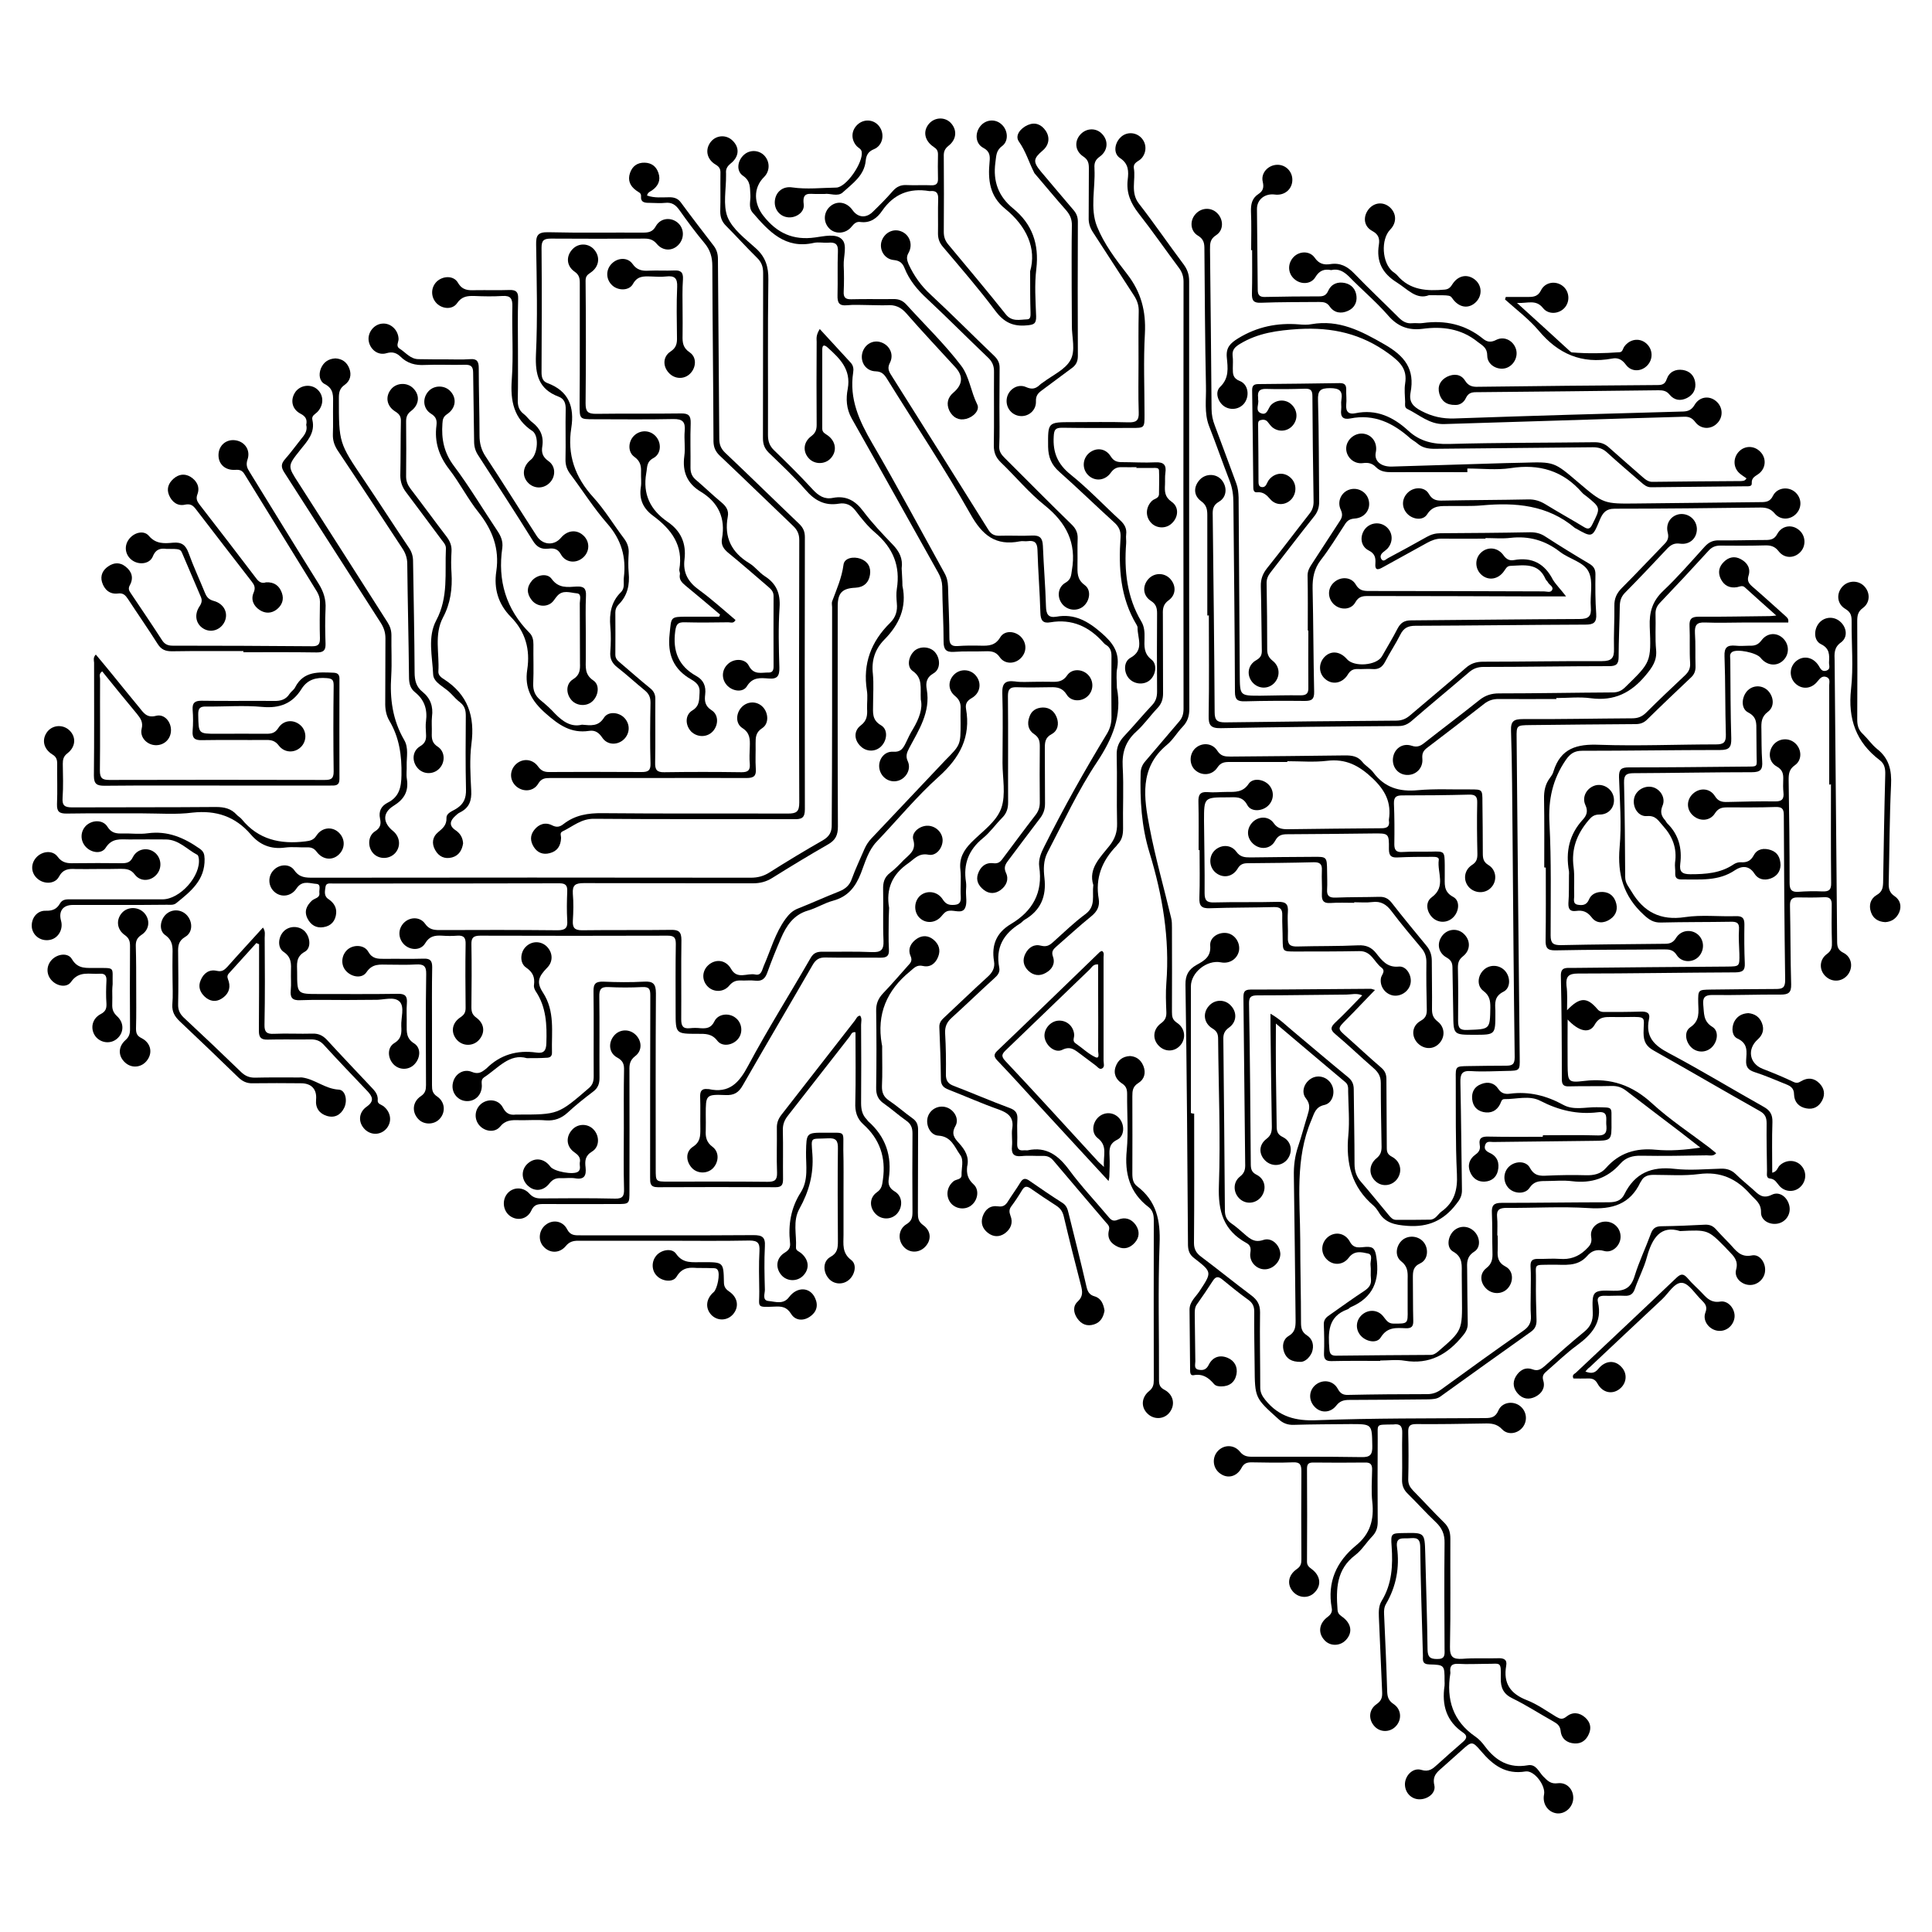<?xml version="1.0" encoding="utf-8"?>
<!-- Generator: Adobe Illustrator 21.1.0, SVG Export Plug-In . SVG Version: 6.00 Build 0)  -->
<svg version="1.1" id="Layer_1" xmlns="http://www.w3.org/2000/svg" xmlns:xlink="http://www.w3.org/1999/xlink" x="0px" y="0px"
	 viewBox="0 0 1000 1000" style="enable-background:new 0 0 1000 1000;" xml:space="preserve">
<g>
	<path d="M618.1,576.4c0,22.3,0.1,44.6-0.1,67c0,3.2,1.2,5.2,3.6,7c8.8,6.6,17.3,13.5,26.1,20.1c3,2.3,4.5,4.6,4.5,8.7
		c-0.2,13,0.1,26,0.1,39c0,2.7,1.1,4.5,2.7,6.5c7,8.6,15.6,10.9,26.7,10.4c29-1.1,58-0.9,87-1.1c3.3,0,5.4-0.5,6.9-4
		c1.8-4.1,7.1-5,10.7-2.6c3.7,2.5,4.6,7.4,2.1,11c-2.5,3.6-7.8,4.7-10.9,1.4c-2.8-3-5.9-3.1-9.4-3c-11.7,0.2-23.3,0.4-35,0.3
		c-3.3,0-4.3,0.9-4.2,4.2c0.2,8.2,0.2,16.3,0,24.5c0,2.5,0.9,4,2.5,5.7c5.4,5.5,10.5,11.1,16,16.5c2.5,2.4,3.3,5,3.3,8.4
		c-0.1,18.7,0.2,37.3-0.2,56c-0.1,5.3,1.6,6.5,6.5,6.2c6.1-0.5,12.3-0.1,18.5-0.3c2.9-0.1,4.7,0.7,4.1,3.9
		c-1.6,9.1,2.2,14.5,10.7,17.8c5.4,2.1,10.2,5.6,15.2,8.6c1.9,1.1,3.2,1.6,5.3-0.1c3.1-2.5,6.6-2.2,9.6,0.4c2.6,2.3,3.5,5.2,2,8.6
		c-1.4,3.2-3.8,5.1-7.4,4.9c-4-0.2-6.8-2.5-7.2-6.4c-0.3-2.9-1.9-3.9-4-5.1c-7-3.9-13.7-8.3-20.9-11.8c-4.8-2.3-6.2-5.6-6.1-10.5
		c0.2-9.1-0.1-7.3-7.5-7.4c-4.8,0-9.7,0.3-14.5,0c-3.5-0.2-4.5,1.3-4.1,4.4c0,0.2,0,0.3,0,0.5c-2.2,13.5,1.3,24.8,13,32.8
		c1.9,1.3,3.5,3.1,4.9,5c5.6,7.5,12.5,11.5,22.2,9.8c4.3-0.8,5.7,3.5,8,5.8c2.2,2.2,3.8,4,7.5,3.5c4.8-0.6,8.3,3.4,8,8.1
		c-0.3,4.4-4.2,7.9-8.4,7.5c-4.6-0.5-7.7-4.9-6.7-9.8c0.9-4.5-5-12.6-9.6-11.9c-10.3,1.7-16.9-3.3-23-10.5
		c-4.6-5.4-4.9-5.1-10.1-0.4c-3.1,2.8-6.2,5.5-9.3,8.3c-2.9,2.6-6,4.5-4.8,9.7c1,4.2-3.7,7.6-8.2,7.3c-4.2-0.3-7.2-3.9-7-8.2
		c0.3-4.4,4.3-8.3,8.5-7c3.9,1.2,5.9-0.6,8.2-2.7c4.3-3.9,8.7-7.8,13.1-11.6c2-1.7,2.9-3.2,0.3-5c-8.7-5.9-11.1-14.3-9.6-24.3
		c0.1-0.8,0-1.7,0-2.5c0-8.1,0-8.3-7.9-8.5c-3.8-0.1-3.3-2.3-3.3-4.6c-0.5-18.8-1.2-37.6-1.4-56.4c-0.1-4.8-2.5-4.5-5.7-4.3
		c-3.1,0.3-7.1-1.1-6.3,4.7c1.4,10.4-0.4,20.2-5.7,29.3c-1,1.7-1.1,3.5-1,5.3c0.6,13.3,1.2,26.6,1.6,39.9c0.1,2.8,0.6,4.8,3.3,6.6
		c4.2,2.8,4.4,8.3,1,11.7c-3,3-7.8,3-10.7,0c-3.4-3.5-3.3-8.8,1-11.7c2.6-1.8,2.9-3.7,2.8-6.2c-0.6-13-1.1-26-1.7-38.9
		c-0.1-2.9-0.1-5.7,1.4-8.2c5.4-8.8,5.9-18.4,5.2-28.4c-0.5-6.7-0.2-6.7,6.5-6.8c10.6-0.2,10.6-0.2,10.9,10.4
		c0.4,16.7,1,33.3,1.2,50c0.1,3.7,1.2,4.8,4.9,4.8c4.1,0.1,4-2,3.9-5c-0.1-18.3-0.2-36.7,0-55c0.1-4.6-1.3-7.8-4.6-10.9
		c-5-4.7-9.5-9.8-14.4-14.6c-2.2-2.1-3.1-4.4-3-7.5c0.2-8-0.1-16,0.1-24c0.1-3.6-1.2-4.9-4.6-4.4c-0.2,0-0.3,0-0.5,0
		c-8.9,0.2-7.5-0.6-7.6,7.4c-0.1,14.3-0.1,28.7,0,43c0,3.1-0.8,5.4-2.9,7.6c-3,3.1-5.3,7-8.7,9.6c-9.8,7.4-10,17.5-9.2,28.2
		c0.1,1.7,0.7,2.5,2.1,3.5c5.1,3.5,5.9,8.3,2.3,12.2c-3,3.3-8.2,3.4-11.1,0.2c-3.5-3.7-3-8.7,1.6-12.1c1.7-1.3,2.5-2.6,2.1-4.6
		c-2.4-13.4,2.4-24,12.6-32.4c7.3-5.9,9.4-13.4,8.4-22.5c-0.6-5.4-0.2-11-0.1-16.5c0.1-2.7-0.7-4-3.6-3.9c-9,0.1-18,0.1-27,0
		c-2.5,0-3.1,1-3.1,3.3c0.1,16,0.1,32,0,48c0,2,1,2.8,2.5,3.9c4.5,3.4,5.1,8.3,1.5,12c-3,3.2-8,3.1-11.1-0.2
		c-3.4-3.7-2.8-8.7,1.9-11.9c2-1.4,2.3-2.9,2.3-5c-0.1-15.2-0.1-30.3,0-45.5c0-3.3-0.6-4.9-4.4-4.7c-7.2,0.3-14.3,0.1-21.5,0
		c-2.4,0-3.9,0.6-5.1,2.9c-2.4,4.5-7.1,5.7-10.9,3c-4-2.7-4.6-8.3-1.3-11.8c3.1-3.3,8.3-3.4,11.4,0.4c1.7,2.1,3.5,2.6,6,2.6
		c19,0,38-0.1,57,0.2c4.5,0.1,5.6-1.4,5.5-5.7c-0.2-11.4,0-11.4-11.2-11.4c-9.8,0.1-19.7,0.1-29.5,0.4c-3.2,0.1-5.7-0.9-8-3.1
		c-12-10.8-12.1-10.8-12.2-27c-0.1-9.5-0.3-19-0.2-28.5c0-2.8-0.9-4.6-3.2-6.2c-4.6-3.3-9-6.9-13.4-10.5c-2-1.6-3.3-1.6-4.8,0.7
		c-2.7,4.2-5.5,8.3-8.4,12.4c-1.1,1.6-1,3.5-1,5.3c0.1,8,0.2,16,0.3,24c0,1.7-0.9,4,1.9,4.4c2.3,0.4,3.9-0.2,5.1-2.7
		c2-3.9,5.6-5.2,9.7-3.5c3.6,1.5,5.3,4.7,4.6,8.5c-0.8,4.1-3.6,6.3-7.9,6.3c-1.4,0-2.8-0.2-3.7-1.2c-2.8-3.3-5.9-5.5-10.6-4.6
		c-1.8,0.3-1.8-1.5-1.8-2.9c-0.1-10.3-0.2-20.7-0.3-31c0-4.1,3.1-6.5,5.1-9.5c6.5-9.9,6.7-9.9-2.6-17.1c-2.4-1.8-3.2-3.8-3.3-6.7
		c-0.3-45-0.6-90-1.3-134.9c-0.1-5.1,1.7-8,5.8-10.3c3.8-2.1,7.5-4.1,7-10c-0.3-4.4,4.6-7.2,8.9-6.4c4,0.8,6.7,5,6,9.1
		c-0.9,4.3-4.9,6.9-9.4,6c-7.2-1.4-15.5,5.2-15.5,12.5c0,21.8,0,43.7,0,65.5C617.2,576.4,617.6,576.4,618.1,576.4z"/>
	<path d="M430.7,369.3c0-18.3,0-36.7,0-55c0-1-0.3-2.1,0-3c2.3-6.2,5-12.2,5.9-19c0.4-3.5,5.1-4.4,8.8-3.1c3.8,1.4,5.5,4.4,4.9,8.3
		c-0.6,4.1-3.3,6.5-7.5,6.7c-6.9,0.3-9.2,2.7-9.2,9.6c0,38-0.1,76,0.1,114c0,4.4-1.2,7-5,9.2c-9.8,5.6-19.5,11.5-29.1,17.5
		c-3.1,1.9-6.2,2.7-9.9,2.7c-29.2-0.1-58.3,0-87.5-0.1c-4.3,0-6,0.9-5.7,5.5c0.4,4.6,0.3,9.3,0,14c-0.2,3.7,1,4.9,4.8,4.9
		c15.3-0.2,30.7,0,46-0.2c4.1-0.1,5.4,1.1,5.4,5.3c-0.2,13.7,0,27.3-0.1,41c0,3.3,0.8,5,4.5,4.6c1.8-0.2,3.7-0.2,5.5,0
		c3.2,0.2,5.5-0.1,7.2-3.6c1.9-3.9,7.5-4.5,10.9-1.8c3.3,2.5,4,7.4,1.5,10.7c-2.6,3.5-8.3,4.6-10.9,1.2c-2.9-3.8-6.3-3.6-10.1-3.6
		c-11.5,0-11.5,0-11.5-11.5c0-11.7-0.1-23.3,0.1-35c0-3.2-0.8-4.3-4.2-4.3c-32.3,0.1-64.6,0.1-97,0c-3.5,0-4.7,1-4.6,4.5
		c0.2,10.8,0.1,21.7,0,32.5c0,2.3,0.4,3.9,2.5,5.4c4.4,3.2,4.7,8,1.3,11.7c-3.1,3.3-8.5,3.2-11.5-0.4c-3.1-3.7-2.4-8.6,2.1-11.5
		c1.9-1.3,2.6-2.5,2.6-4.8c-0.1-11-0.2-22,0-33c0.1-3.3-0.9-4.6-4.2-4.4c-2.7,0.2-5.3,0.2-8,0c-3.7-0.2-6.5,0.2-8.7,3.9
		c-2.3,3.9-7.7,3.8-10.9,0.7c-3.2-3.2-3.3-8-0.2-11.2c3.1-3.2,8.4-3.3,11,0.4c2.1,3,4.5,3.3,7.6,3.3c20.3-0.1,40.7-0.1,61,0.1
		c4,0,5.3-1.2,5-5.1c-0.3-5-0.2-10,0-15c0.1-2.8-0.6-4.2-3.9-4.2c-39.2,0.1-78.3,0.1-117.5,0.1c-1.4,0-3.4-0.4-3.7,1.6
		c-0.3,2.2-1,4.8,1.4,6.4c2.7,1.8,4.4,4.2,4.1,7.5c-0.4,3.9-2.6,6.5-6.6,7.1c-3.7,0.6-6.5-1.1-8.2-4.4c-1.9-3.7-0.6-6.7,2.3-9.4
		c1.4-1.2,4.2-1.3,3.8-4c-0.2-1.6,1-4.4-1.5-4.6c-3.1-0.2-6.6-1.7-9.4,1.2c-0.8,0.8-1.3,1.9-2.2,2.7c-3.2,3-7.8,2.8-10.7-0.3
		c-2.8-3-2.8-7.8,0.2-10.8c2.9-3,8.1-3.4,10.6,0.1c2.7,3.9,5.9,3.9,9.9,3.9c75.5-0.1,151-0.1,226.4,0c3.6,0,6.7-0.8,9.8-2.8
		c9-5.7,18.1-11.2,27.4-16.5c3.4-2,4.8-4.2,4.7-8.3C430.6,407.7,430.7,388.5,430.7,369.3z"/>
	<path d="M811.1,522.9c6.5-6.8,10.3-7,15.7-0.6c1.3,1.6,2.8,1.5,4.4,1.5c6,0,12,0,18-0.2c3.1-0.1,5.1,0.6,4.3,4
		c-1.9,9.1,2.7,13.5,10.3,17.5c16.6,8.8,32.7,18.6,49.1,27.8c3.4,1.9,4.6,4.1,4.5,7.9c-0.3,8.6-0.1,17.2-0.1,26.2
		c2.6-0.6,2.7-2.6,3.8-3.7c3.1-3,7.8-3.2,10.8-0.4c3.4,3.2,3.3,8.4-0.2,11.6c-3.1,2.8-7.9,2.5-10.7-0.7c-1.4-1.6-2.2-3.5-4.8-3.8
		c-2.3-0.2-1.5-2.6-1.6-4.1c-0.1-8.2-0.3-16.3-0.2-24.5c0-3-0.8-4.8-3.5-6.3c-18.3-10.3-36.4-20.9-54.7-31.2c-4-2.2-5.5-4.6-5.5-9.3
		c0-8.2,2.1-8.4-8.2-8.2c-2.7,0.1-5.3,0-8,0c-3.6,0-6.7-0.3-9.1,4c-2.7,4.8-8.2,3.5-14-2.7c0,8.3-0.1,16,0,23.7
		c0.1,8.4,0.2,9.1,8.5,8.1c13.9-1.7,25,2.2,35.3,11.7c9.2,8.4,19.7,15.3,29.7,22.9c1.2,0.9,2.2,1.9,3.4,2.8
		c-1.5,1.7-3.3,1.1-4.9,1.1c-11.3,0.2-22.7,0.4-34,0.2c-4.3-0.1-7.9,0.9-10.7,4.1c-6.7,7.6-15,10.3-24.9,9.1
		c-4.6-0.6-9.3-0.1-14-0.1c-3.2,0-5.9,0.2-8.1,3.5c-2.2,3.4-7.8,3.2-10.7,0.3c-3.1-3.1-3.1-8.2,0-11.2c3.2-3.1,8.9-3.2,10.9,0.6
		c2.3,4.2,5.2,4.2,9,4c6.7-0.3,13.3-0.4,20-0.2c4,0.1,7.6-0.6,10.3-3.7c6.9-7.9,15.5-10.5,25.8-9.5c7.5,0.7,15.1,0.1,23.1-1.1
		c-3.5-2.7-6.9-5.4-10.4-8.1c-9.3-7.1-18.6-14.1-27.8-21.2c-2.4-1.9-4.8-2.7-7.8-2.6c-7.3,0.2-14.7,0-22,0.2
		c-2.8,0.1-3.7-0.9-3.7-3.7c0-17.8-0.1-35.7-0.5-53.5c-0.1-4.6,2.7-4.1,5.5-4.1c26.8-0.3,53.6-0.5,80.5-0.7c6.5-0.1,6.5,0,6.4-6.6
		c-0.1-4.2-0.5-8.3-0.2-12.5c0.3-3.7-1.4-4.2-4.4-4.1c-12,0.2-24,0.1-36,0.4c-3.8,0.1-6.1-1.4-8.9-4c-10.4-9.5-13.7-20.8-12.5-34.8
		c1.1-12,0.1-24.3-0.3-36.4c-0.1-4,1.1-5.1,5-5.1c19.8,0,39.6-0.2,59.5-0.4c8.1-0.1,6.7,0.6,6.7-6.6c0-4-0.1-8-0.1-12
		c0-3.8,0.3-7.1-4.2-9.4c-3.8-1.9-3.6-7.6-0.7-11c2.8-3.2,7.6-3.4,10.7-0.5c3.2,3.1,3.8,8.4,0.2,11.1c-3.5,2.6-3.5,5.6-3.4,9.1
		c0.1,5.5,0,11,0.4,16.5c0.3,4.3-0.8,5.7-5.4,5.7c-20.3,0-40.6,0.4-61,0.5c-3.8,0-5.2,0.8-5.1,4.9c0.4,16.3,0.5,32.6,0.6,48.9
		c0,3.2,1.9,5.1,3.3,7.5c6.3,10.6,15,15.1,27.6,13.2c8.7-1.3,17.6-0.2,26.5-0.5c3.5-0.1,4.3,1.3,4.3,4.3c-0.1,6.7-0.1,13.3,0.2,20
		c0.2,3.9-1.2,4.7-4.8,4.8c-27.2,0.1-54.3,0.6-81.5,0.6c-4.9,0-6.4,1.5-6,6.2C811.4,514.3,811.1,518.6,811.1,522.9z"/>
	<path d="M925.6,322.2c-7.1,0-14.3,0-21.6,0c-7.2,0-14.3,0.3-21.5,0c-4.3-0.2-5.4,1.4-5.2,5.5c0.4,5.6,0.1,11.3,0.3,17
		c0.1,2.5-0.6,4.4-2.5,6.1c-7.5,7.1-15,14.2-22.4,21.5c-1.8,1.8-3.6,2.5-6.2,2.5c-18.2,0.1-36.3,0.3-54.5,0.5c-7,0.1-7.1,0.1-7,6.8
		c0.5,55.1,1,110.3,1.6,165.4c0.1,6.6,0.1,6.7-6.6,6.8c-6.2,0.1-12.4,0.5-18.5,0.1c-4.9-0.4-5.7,1.6-5.6,5.9
		c0.4,18.5,0.5,37,0.8,55.5c0.1,3.1-1.1,5.2-3,7.5c-6.5,8.4-14.4,12-25.3,11.2c-6.5-0.5-11.6-1.5-14.9-7.3c-0.7-1.1-1.5-2.2-2.5-3.1
		c-11.4-9.7-14.5-22.1-13.1-36.6c0.7-7.4,0-15-0.1-22.5c0-1.8,0.2-3.6-1.6-5c-11.6-9.7-23.1-19.5-35.8-30.2c0,8.9-0.1,16.6,0,24.3
		c0.1,9.5,0.3,19,0.4,28.5c0,2.6,0.2,4.5,3.1,5.9c4.6,2.2,5.4,7.6,2.5,11.5c-2.7,3.5-7.7,4-11.1,1.1c-3.8-3.3-4-8.4,0.2-11.6
		c2.4-1.8,2.8-3.7,2.8-6.3c-0.3-17.3-0.5-34.7-0.7-52c0-1.9,0-3.9,0-6.5c5.1,2.9,8.4,6.4,12.1,9.4c9.3,7.8,18.6,15.7,28,23.4
		c2.2,1.8,3,3.7,3,6.4c0.1,12.8,0.4,25.7,0.4,38.5c0,3.8,1,6.7,3.5,9.5c4.8,5.5,9.4,11.3,14.1,16.9c1.1,1.3,2.1,2.6,4,2.6
		c5.8,0,11.7,0,17.5-0.1c2.9-0.1,4-2.8,5.9-4.2c6.7-4.8,8.4-11.2,8-19.4c-0.8-16.5-0.5-33-0.6-49.5c-0.1-6.3,0-6.3,6.5-6.4
		c6.5-0.1,13-0.2,19.5-0.2c3.2,0,4.5-0.6,4.5-4.4c-0.5-38.2-0.8-76.3-1.1-114.5c-0.2-18.2-0.2-36.3-0.8-54.5c-0.2-5.1,1.6-6,6.2-6
		c18.8,0.1,37.7-0.3,56.5-0.4c2.9,0,5-0.8,7.1-2.8c6.6-6.6,13.4-13,20.2-19.4c1.9-1.8,2.9-3.6,2.7-6.5c-0.4-6.3,0-12.7-0.3-19
		c-0.2-3.8,1.1-4.9,4.8-4.9c12.2,0.1,24.3-0.2,36.5-0.3c0.8,0,1.6-0.1,3.6-0.3c-6-5.3-11.2-10-16.4-14.7c-1.2-1-2.5-0.3-3.8,0
		c-3.9,0.7-6.9-0.8-8.6-4.4c-1.5-3.2-0.9-6.2,1.7-8.7c2.5-2.5,5.6-3.1,8.7-1.4c3.4,1.8,5.3,4.8,4,8.7c-0.8,2.6,0.3,4,2,5.5
		c5.8,5,11.5,10.2,17.2,15.3C924.8,319.6,925.9,320,925.6,322.2z"/>
	<path d="M946.8,406.1c0-17.1,0-34.3,0-51.4c0-1.5,0.7-3.5-1.5-4.3c-2.1-0.7-3.2,0.6-4.5,2.2c-3.3,4.2-8.3,4.4-11.7,1
		c-3.2-3.3-2.9-8.6,0.7-11.5c3.7-3,8.7-2,11.5,2.4c1,1.6,1.7,3.4,4.1,2.6c2.3-0.8,1.2-2.8,1.3-4.3c0.2-3.8,0.4-7.2-4.2-9.4
		c-3.8-1.9-3.8-7.6-0.9-11c2.8-3.2,7.5-3.5,10.7-0.8c3.6,3,4.3,8.2,0.6,10.9c-3.8,2.7-3.4,6-3.3,9.5c0.4,48.5,0.9,97,1.3,145.4
		c0,2.7,0.5,4.4,3.3,5.8c4.5,2.3,5.1,7.9,2,11.6c-2.9,3.4-7.8,3.7-11.1,0.7c-3.6-3.2-3.6-8.7,0.5-11.7c2.5-1.8,2.7-3.7,2.6-6.3
		c-0.2-6.3-0.2-12.7-0.1-19c0.1-3-0.9-4.3-4-4.1c-4.5,0.2-9,0.2-13.5,0.1c-3.4-0.1-4.2,1.4-4.1,4.5c0.3,13.5,0.2,27,0.6,40.5
		c0.1,4.3-1.4,5.3-5.4,5.3c-11.8-0.1-23.7,0.4-35.5,0.2c-4,0-4.9,1.6-4.6,5c0.5,4.3-0.2,8.5,4.7,11.5c3.5,2.1,2.8,7.6-0.3,10.6
		c-2.9,2.8-7.4,2.9-10.4,0.2c-3.2-2.9-4.1-8.3-0.7-10.6c5.1-3.4,4.2-8,4.1-12.6c-0.1-6.8-0.1-6.8,6.6-6.9
		c11.2-0.1,22.3-0.3,33.5-0.3c3.5,0,4.9-0.6,4.9-4.6c-0.4-28.5-0.6-57-0.7-85.5c0-3.4-1.2-4.2-4.4-4.1c-8.3,0.3-16.7,0.2-25,0.2
		c-2.6,0-4.5,0.4-6.2,3c-2.5,4.1-7.8,4.4-11.3,1.3c-3.6-3.1-3.6-8.2-0.1-11.4c3.5-3.2,8.7-2.9,11.3,1.2c1.7,2.8,3.7,3.2,6.6,3.1
		c8.2-0.2,16.3-0.4,24.5-0.3c3.6,0.1,4.8-1.2,4.4-4.7c-0.2-2.1-0.2-4.3-0.1-6.5c0.1-2.9-0.2-5.1-3.4-6.9c-4.2-2.3-4.6-7.7-1.6-11.3
		c2.8-3.3,7.9-3.7,11.2-0.7c3.4,3.1,3.7,8.7-0.2,11.4c-3,2.1-3.2,4.5-3.2,7.6c0.3,17.8,0.5,35.6,0.5,53.4c0,3.5,1.1,4.7,4.5,4.5
		c4.1-0.3,8.3-0.4,12.5-0.2c3.4,0.1,4.6-0.8,4.5-4.5c-0.2-17-0.1-34-0.1-51C947.5,406.1,947.1,406.1,946.8,406.1z"/>
	<path d="M578.1,356c2.8,14.4-2.4,26.5-10.2,38.3c-9.9,14.8-17.4,31.1-25.7,46.9c-2.2,4.3-2.1,8.8-1.6,13.2
		c1.1,9.6-1.9,16.8-10.3,21.7c-0.8,0.5-1.5,1.4-2.3,1.9c-8.6,5.3-12.8,12.5-10.8,22.8c0.5,2.4-0.8,4-2.5,5.5
		c-7.4,6.7-14.6,13.7-22,20.4c-2.6,2.3-3.7,4.7-3.5,8.2c0.4,7,0.5,14,0.4,21c-0.1,3.4,1.1,5.1,4.2,6.2c9.6,3.7,19.1,7.8,28.8,11.4
		c3,1.1,4.2,2.6,4,5.9c-0.3,4.1,0.1,8.3-0.1,12.5c-0.1,2.6,0.8,3.8,3.4,3.5c0.7-0.1,1.4,0.1,2,0c9.8-2.1,16,2.7,21.6,10.3
		c6.2,8.4,13.5,16.1,20.2,24.1c1.4,1.7,2.5,2.6,5,1.5c3.6-1.5,6.9-0.5,9.2,2.8c2.1,3.2,1.9,6.4-0.6,9.2c-2.3,2.5-5.2,3.6-8.6,2.1
		c-3.8-1.7-5.8-4.5-4.7-8.7c0.5-1.9-0.5-2.8-1.5-3.9c-9.1-10.7-18.2-21.3-27.2-32c-1.6-1.9-3.2-2.6-5.6-2.5c-3.7,0.1-7.4-0.3-11,0.1
		c-4.1,0.4-5.3-1.3-4.9-5.1c0.3-3-0.3-6.1,0.1-9c1-5.8-1.9-8.2-6.9-10c-8.8-3.1-17.3-6.9-26-10.3c-2.6-1-4-2.3-4-5.4
		c-0.1-9-0.4-18-0.8-27c-0.1-2.6,1.4-3.9,3-5.4c7.3-6.8,14.5-13.8,21.9-20.5c2.6-2.3,4-4.8,3.4-8.2c-1.4-8.4,1.3-14.8,8.7-19.2
		c11.3-6.7,16.7-16.3,14.7-29.7c-0.5-3.7,0.9-7.1,2.6-10.4c10-20,20.9-39.4,32.5-58.5c1.6-2.7,2.3-5.4,2.3-8.5
		c-0.1-10.5-0.1-21,0-31.5c0-2.6-0.6-4.5-2.8-5.9c-0.6-0.3-1.1-0.8-1.5-1.3c-7.3-8.2-16.2-12.3-27.3-10.4c-3.9,0.7-5.1-1-5.2-5
		c-0.3-10.8-1.2-21.6-1.5-32.4c-0.1-3.8-1.5-5.1-5.1-4.6c-1.3,0.2-2.7-0.2-4,0.1c-12.6,2.5-19.5-3.2-25.6-14.1
		c-13.5-23.9-28.8-46.8-43.3-70.2c-1.4-2.2-2.7-3.6-5.7-3.7c-5.1-0.1-8.1-4.7-7-9.4c1.1-4.4,5.3-7,9.5-5.7c4.6,1.4,7.1,6.3,4.8,10.7
		c-1.2,2.4-0.8,3.9,0.4,5.9c16.9,26.8,33.7,53.5,50.5,80.4c1.5,2.5,3.3,3.3,6.1,3.2c5.5-0.2,11,0.2,16.5-0.1
		c4.1-0.2,5.5,1.2,5.7,5.3c0.4,10.5,1.3,20.9,1.6,31.4c0.1,4,1.2,6,5.4,5.3c9.3-1.7,16.3,2.3,23.2,8.3c5.9,5.1,9.6,10,8.3,18.1
		C577.6,349,578.1,352.6,578.1,356z"/>
	<path d="M904,247.6c-1.4-1-2.6-1.7-3.7-2.7c-3.3-3-3.3-8-0.2-11.2c3.1-3.2,8-3.1,11.1,0.2c3.1,3.2,2.9,8.2-0.6,11.1
		c-1.7,1.4-4.1,2-3.9,5.1c0.2,1.8-1.8,1.6-3.1,1.6c-16.3,0.2-32.7,0.3-49,0.5c-2.3,0-3.7-1.3-5.2-2.6c-5.9-5.1-11.9-10.2-17.7-15.5
		c-2.1-1.9-4.3-2.6-7.2-2.6c-27.3,0.3-54.7,0.5-82,0.8c-3.3,0-6.2-0.5-8.8-2.7c-1.1-1-2.5-1.7-3.6-2.6c-8.9-8-18.8-12.9-31.2-10.4
		c-3.7,0.7-5.2-0.8-4.7-4.6c0.2-1.6-0.2-3.4,0.1-5c0.8-4.8-1.1-6.1-5.9-6.1c-5.1,0-6.4,1.3-6.2,6.4c0.5,17.5,0.4,35,0.6,52.4
		c0,3-0.8,5.4-2.7,7.7c-7.6,9.5-14.9,19.2-22.4,28.8c-1.4,1.8-2.2,3.5-2.1,5.9c0.2,11.3,0.3,22.6,0.3,34c0,2.5,0.7,4.2,2.8,5.9
		c4,3.1,4,8.5,0.6,11.8c-3.3,3.1-8.2,2.7-11.1-0.7c-3.1-3.7-2.4-9,2.2-11.5c2.6-1.5,2.8-3.2,2.7-5.6c-0.2-10.8-0.2-21.7-0.5-32.5
		c-0.1-3.8,1-6.6,3.3-9.5c7.4-9.2,14.5-18.7,21.8-28c1.7-2.1,2.3-4.2,2.2-6.9c-0.3-18-0.5-36-0.6-54c0-3.2-1-4-4-3.9
		c-6.7,0.2-13.3,0.3-20,0.1c-3.4-0.1-4.5,1.3-4.1,4.5c0,0.3,0,0.7,0,1c0.6,2.4-1.8,5.8,1.5,7.1c3.3,1.3,3.6-2.7,5.2-4.3
		c2.8-2.8,7.4-3.1,10.4-0.4c3.2,2.8,3.7,7.4,1,10.8c-2.6,3.3-7.3,3.9-10.7,1.2c-1-0.8-1.7-2-2.6-3c-1-1.1-2.4-1.1-3.7-0.7
		c-1.2,0.4-1.1,1.5-1.1,2.5c0.1,9.8,0.2,19.7,0.2,29.5c0,1.1,0.2,2.1,1.2,2.5c1.3,0.4,2.3-0.1,2.9-1.3c0.4-0.7,0.7-1.5,1.2-2.2
		c2.8-3.7,7.6-4.4,11-1.5c3.4,2.8,3.7,7.8,0.9,11.2c-2.9,3.4-8,3.7-11,0.3c-2-2.3-3.7-4-7-3.7c-1.8,0.2-1.9-1.5-1.9-2.9
		c-0.2-16.7-0.3-33.3-0.6-50c0-2.5,1.1-3.1,3.4-3.1c14-0.1,28-0.3,42-0.5c2.4,0,3.3,0.9,3.3,3.2c-0.1,2.7,0.3,5.4,0,8
		c-0.3,3.7,1.4,5.1,4.7,4.4c11-2.3,19.8,2,27.5,9.1c6,5.5,12.8,7,21,6.8c25.1-0.7,50.3-0.6,75.4-0.9c3.1,0,5.4,0.8,7.6,2.9
		c5.7,5.1,11.5,10.1,17.3,15.2c1.5,1.3,3,2.5,5.2,2.4c15.2-0.2,30.3-0.3,45.5-0.4C902.3,248.9,903.1,249,904,247.6z"/>
	<path d="M335.7,402.7c-17,0-34,0-51,0c-2.6,0-4.5,0.2-6.1,2.9c-2.4,4.1-7.7,4.5-11.3,1.5c-3.6-3.1-3.7-8.2-0.3-11.5
		c3.4-3.2,8.5-2.9,11.4,1c1.5,2.1,3,3,5.7,3c16-0.1,32-0.1,48,0c3.3,0,4.7-0.7,4.6-4.4c-0.3-10.5-0.2-21,0-31.5c0-2.8-0.8-4.6-3-6.4
		c-4.8-3.9-9.3-8.1-14.2-11.9c-2.8-2.2-3.9-4.6-3.6-8.1c0.3-4.3,0.4-8.7,0-13c-0.6-6.8,0.5-12.9,5.5-17.8c2.2-2.2,1.2-5,1.5-7.6
		c1.3-10.6-1.3-19.6-8.6-27.9c-7-8-12.7-17.1-19.1-25.6c-1.8-2.4-2.6-4.8-2.5-7.8c0.2-8.5-0.1-17,0.1-25.5c0.1-3.3-0.7-5.7-3.7-6.8
		c-10.3-3.9-12.1-11.4-11.7-21.6c0.9-19,0.4-38,0.1-57c-0.1-4.8,0.8-6.6,6.2-6.5c16.3,0.4,32.7,0.1,49,0.2c3,0,5.1-0.3,6.8-3.4
		c2.4-4.2,7.7-4.7,11.2-1.8c3.5,2.9,3.7,8.2,0.4,11.6c-3.1,3.2-7.9,3.2-11-0.4c-1.8-2.2-3.7-2.9-6.4-2.9c-16.2,0.1-32.3,0.1-48.5,0
		c-3.6,0-4.9,0.8-4.9,4.7c0.2,21.5,0.1,43,0,64.5c0,2.7,0.6,4.7,3.1,5.6c11,4.1,14,12.3,12.3,23.2c-2.2,13.8,1.9,25.5,11.4,35.9
		c5.9,6.5,10.5,14.2,15.8,21.2c1.8,2.4,2.7,4.8,2.5,7.8c-0.2,3.3-0.3,6.7,0,10c0.6,6.3-0.6,11.9-5.2,16.5c-1.1,1.1-1.7,2.4-1.7,4
		c0,7.3,0.1,14.7,0,22c0,2.2,1.4,3.2,2.8,4.4c5.1,4.3,10.1,8.8,15.2,12.9c2,1.6,2.8,3.4,2.7,6c-0.1,10.8,0.1,21.7-0.1,32.5
		c-0.1,3.6,0.8,5.1,4.7,5c13.3-0.2,26.7-0.2,40,0c3.3,0,4.5-0.9,4.3-4.2c-0.3-3-0.1-6,0-9c0.1-3.8,0.2-7.1-3.9-9.7
		c-3.7-2.4-3.3-7.9-0.1-11c3.1-3,7.8-2.9,10.7,0.1c3,3.1,3.3,8.7-0.3,11c-3.4,2.2-3.4,4.8-3.4,8c0.1,4.3-0.2,8.7,0.1,13
		c0.3,3.7-1,4.8-4.8,4.8C369.7,402.6,352.7,402.7,335.7,402.7z"/>
	<path d="M445.2,525.7c1.1,1.5,0.5,3.2,0.5,4.7c0.1,13.5,0.1,27,0,40.5c0,3.4,0.6,6.2,3,8.6c0.2,0.2,0.4,0.6,0.6,0.8
		c9.1,8,12.5,18,10.7,29.9c-0.4,2.8,0.3,4.8,3.1,6.5c4.1,2.4,4.3,7.9,1.3,11.4c-2.9,3.3-8,3.4-11.1,0.3c-3.4-3.4-3.4-8.5,0.6-11.3
		c2.6-1.8,2.7-3.9,3.1-6.6c1.6-11.4-1.6-20.9-10.2-28.6c-3.3-3-4.3-6.7-4.1-11.2c0.3-12.1,0.1-24.3,0.1-36.4c-2-0.4-2.3,1.3-3,2.2
		c-10.7,13.6-21.3,27.4-32,41c-1.9,2.4-2.7,4.7-2.6,7.7c0.2,8.3,0,16.7,0.1,25c0,2.8-0.5,4.3-3.8,4.3c-20.3-0.1-40.7-0.1-61,0
		c-4.1,0-4-2.2-4-5.1c0-31.3,0-62.7,0.1-94c0-3.3-0.4-4.7-4.2-4.5c-5.8,0.3-11.7,0.3-17.5,0c-3.9-0.2-4.8,1.3-4.7,5
		c0.2,14,0,28,0.1,42c0,3.1-0.8,5.3-3.4,7.2c-4.5,3.4-9,7-13.1,10.8c-3.3,3-6.8,4.3-11.3,4c-4.6-0.4-9.3,0-14-0.1
		c-3.7-0.1-6.9-0.1-9.7,3.4c-2.9,3.4-8.3,2.4-11-1.1c-2.7-3.6-1.9-8.5,1.7-11.1c3.6-2.5,8.7-1.8,10.8,2.3c1.6,3.1,3.7,4,6.7,3.6
		c0.3,0,0.7,0,1,0c20.9,0,20.9,0,36.8-13.7c2-1.7,2.5-3.6,2.5-6.1c-0.1-14.7,0.1-29.3-0.1-44c-0.1-4.1,1.3-5.1,5.1-5
		c7,0.3,14,0.4,21,0c4.7-0.3,6.2,1.1,6.2,6c-0.2,30.3-0.1,60.7-0.1,91c0,6.5,0,6.5,6.4,6.5c17.2,0,34.3-0.1,51.5,0.1
		c3.6,0,5-0.8,4.9-4.7c-0.3-7.7,0-15.3-0.1-23c-0.1-2.7,0.7-4.8,2.3-6.9c12.7-16.3,25.4-32.6,38.1-48.9
		C443.3,527.1,443.7,525.8,445.2,525.7z"/>
	<path d="M334.9,101.2c3.9,1.4,7.8,0.9,11.7,0.9c2.5,0,4.4,0.7,5.9,2.8c5.5,7.5,11.2,14.9,16.9,22.3c1.6,2.1,2.2,4.3,2.2,6.9
		c0.2,31,0.5,62,0.7,92.9c0,3.1,0.8,5.2,3.1,7.4c12.8,12.1,25.4,24.5,38.2,36.7c2.1,2,3,4,3,6.9c-0.1,47-0.1,94,0,140.9
		c0,4.5-1.7,5.2-5.6,5.1c-34.5-0.1-69,0.1-103.5-0.2c-6.7-0.1-11,4-16.3,6.5c-1.7,0.8-0.7,2.3-0.8,3.6c-0.2,3.9-1.9,6.7-5.9,7.7
		c-3.4,0.9-6.3-0.2-8.2-3.2c-1.9-3-2-6,0.2-8.8c2.4-3.1,5.8-4.2,9.3-2.4c2.4,1.2,4,0.8,5.9-0.7c5.9-4.6,12.6-5.7,20.1-5.6
		c32,0.3,64,0.1,96,0.2c4.4,0,5.9-0.9,5.9-5.7c-0.2-45.3-0.1-90.6,0-135.9c0-3.2-1.1-5.3-3.2-7.3c-12.7-12.1-25.2-24.3-37.9-36.3
		c-2.2-2.1-3.2-4.2-3.3-7.3c-0.1-30.3-0.5-60.6-0.6-90.9c0-4.6-1.1-8.3-4-11.8c-4.6-5.5-8.9-11.3-13-17.1c-1.9-2.7-3.9-4.2-7.4-3.8
		c-2.6,0.3-5.3,0-8,0c-2.5,0-4.8-0.1-4.5-3.6c0.1-1.6-1.5-2-2.5-2.8c-3.2-2.3-4.5-5.3-3.2-9.1c1.2-3.5,3.8-5.4,7.6-5.3
		c3.6,0.1,6,2,7.1,5.3c1.3,3.8-0.1,6.8-3.4,9.1C336.5,99.2,335.3,99.5,334.9,101.2z"/>
	<path d="M615.5,256.3c0,36.8,0,73.7,0.1,110.5c0,3.8-0.9,6.7-3.5,9.4c-2.9,3-5,6.8-8.2,9.4c-14.3,11.9-11.8,27.5-8.9,42.6
		c3,15.8,7.5,31.4,11.2,47c0.4,1.6,0.4,3.3,0.4,5c0,14.5,0.1,29,0,43.5c0,2.5,0.2,4.1,2.6,5.7c4.3,2.8,4.8,8.2,1.7,11.7
		c-3,3.4-7.9,3.5-11.1,0.2c-3.4-3.4-3.1-8.6,1.2-11.7c2.2-1.6,2.8-3.3,2.7-5.8c-0.2-5-0.4-10,0-15c1.8-23.1-2-45.5-8.7-67.4
		c-4.2-13.6-5-27.4-4.6-41.4c0.1-2.6,1-4.4,2.6-6.2c5.8-6.7,11.4-13.5,17.2-20.2c1.8-2,2.4-4.1,2.4-6.8c-0.1-73.7-0.1-147.3,0-221
		c0-2.6-0.7-4.8-2.2-6.9c-7.1-9.5-13.8-19.2-21.1-28.5c-4.1-5.3-6.4-10.6-5.6-17.4c0.5-4.2,0.6-8.2-4-11.2
		c-3.5-2.3-2.9-7.5,0.2-10.6c2.9-3,7.7-3,10.7,0c3,3,3,7.7,0.2,10.8c-1.4,1.6-4.4,2-3.9,5.2c1,6-1.9,12.4,2.6,18.2
		c8,10.3,15.3,21,23.1,31.4c2,2.7,2.9,5.3,2.9,8.7C615.5,182.6,615.5,219.4,615.5,256.3z"/>
	<path d="M49.6,338.8c3.1,3.7,6.1,7.3,9.1,11c4.4,5.4,8.8,10.9,13.3,16.3c2.2,2.7,3.9,5.7,8.8,4.4c4.3-1.1,7.8,3.1,7.7,7.6
		c-0.1,4.5-3.6,7.8-8.1,7.6c-4.4-0.2-8.1-4.1-7.1-8.4c0.9-3.6-0.6-5.5-2.5-7.9c-6.1-7.3-12-14.6-17.9-21.9c-1.9,1.3-1.1,2.7-1.1,3.9
		c-0.1,15.8,0.1,31.7-0.1,47.5c0,3.8,1.2,4.8,4.9,4.8c37.1-0.1,74.3-0.1,111.4,0c3.2,0,4.7-0.5,4.7-4.3c-0.2-14.8-0.2-29.7,0-44.5
		c0-2.7-0.5-3.7-3.5-3.9c-5.6-0.5-10.1,0.7-13.2,5.7c-4.7,7.5-11.3,10-20.2,9.2c-9.6-0.9-19.3-0.1-29-0.2c-3.2-0.1-4.3,0.8-4.2,4.3
		c0.2,9.8,0,9.8,9.7,9.8c8.5,0,17-0.1,25.5,0c2.6,0,4.5-0.3,6.2-2.9c2.6-4.2,7.7-4.7,11.3-1.7c3.5,2.9,3.7,8.3,0.4,11.5
		c-3.3,3.2-8.5,3-11.4-0.8c-1.8-2.4-3.7-2.9-6.3-2.9c-11.2,0.1-22.3-0.1-33.5,0.1c-3.7,0.1-5.1-1-4.8-4.8c0.3-3.6,0.3-7.3,0-11
		c-0.2-3.5,1.1-4.6,4.6-4.6c12.5,0.2,25,0,37.5,0.1c3.5,0.1,6.2-0.7,8.1-3.7c0.8-1.2,2.3-2.1,2.9-3.4c4.4-8.5,12.2-7.8,19.9-7.5
		c2.5,0.1,3.1,1.4,3,3.5c0,17.2-0.1,34.3,0,51.5c0,3.6-2.2,3.4-4.6,3.4c-19.2,0-38.3,0-57.5,0c-19.8,0-39.6-0.1-59.5,0.1
		c-3.9,0-5.5-0.8-5.5-5.2c0.2-19.5,0.1-39,0.1-58.5C48.6,341.7,48.1,340.3,49.6,338.8z"/>
	<path d="M666.3,394.4c-10,0-20,0-30,0c-2.6,0-4.5,0.3-6.2,2.9c-2.8,4.2-8.3,4.4-11.7,1.1c-3-3-2.8-8.3,0.4-11.2
		c3.4-3,8.7-2.7,11.3,1.4c1.8,2.8,3.9,3,6.7,3c19.8-0.2,39.6-0.3,59.5-0.6c3.5,0,6.4,0.4,8.8,3.3c1.6,2.1,4.2,3.4,5.7,5.5
		c5.9,7.9,13.5,10.1,23.1,9.2c8.9-0.8,18-0.3,27-0.4c6.4,0,6.4,0,6.4,6.6c0.1,8.8,0.2,17.7,0.2,26.5c0,2.6,0.3,4.5,3,6.1
		c4.2,2.6,4.5,8.4,1.2,11.7c-3,3.1-8.1,3-11.2-0.1c-3.3-3.4-2.9-8.9,1.4-11.7c2.4-1.5,2.8-3.2,2.8-5.7c-0.2-8.8-0.3-17.7-0.1-26.5
		c0.1-3.3-1-4.3-4.3-4.2c-11.5,0.3-23,0.4-34.5,0.4c-3.1,0-4.4,0.8-4.3,4.3c0.3,7,0.3,14,0.2,21c0,2.9,0.9,4.2,4.1,4
		c5-0.3,10-0.1,15-0.2c6.9-0.2,6.9-0.2,7,6.9c0,1.8,0,3.7,0,5.5c0.1,4.1-0.9,8.2,4.3,11c3.7,1.9,3.2,7.4,0.2,10.5
		c-3,3.1-7.7,3.2-10.8,0.3c-3.2-3.1-3.9-8.1-0.4-10.6c7.5-5.5,2.7-12.8,3.6-19.2c0.3-1.8-2.1-1.7-3.6-1.7c-5.8,0-11.7,0-17.5,0.3
		c-3.3,0.2-4.7-0.6-4.7-4.3c0.1-8.3-0.1-8.2-8.5-8.1c-14.7,0.2-29.3,0.3-44,0.4c-2.8,0-4.8,0.4-6.4,3.4c-2.3,4.3-7.6,4.8-11.2,1.7
		c-3.6-3.1-3.8-8-0.4-11.4c3.1-3.1,8.3-3.2,10.9,0.6c2,2.8,4.3,3.1,7.2,3.1c16.2-0.2,32.3-0.4,48.5-0.5c3,0,4.4-0.9,3.9-4
		c0-0.2,0-0.3,0-0.5c1.3-8.8-1.8-15-8.4-21.3c-7.1-6.7-13.9-10.3-23.7-9.1c-6.7,0.8-13.6,0.2-20.5,0.2
		C666.3,394.1,666.3,394.3,666.3,394.4z"/>
	<path d="M624.9,318.6c0-17.3,0-34.7,0-52c0-2.9-0.4-5.2-3.2-7.2c-4.1-3-4-7.7-0.5-11.3c3.1-3.1,8.3-3,11.1,0.3
		c3,3.6,2.8,8.9-1.4,11.3c-3.1,1.8-3.3,4.1-3.2,7c0.4,34,0.8,68,1,101.9c0,4.2,1.3,5.3,5.4,5.3c29.5-0.4,59-0.7,88.5-0.9
		c2.9,0,5.1-0.9,7.2-2.7c9.6-8.2,19.4-16.3,28.9-24.6c2.7-2.4,5.5-3.2,9-3.2c20.5,0,41-0.4,61.5-0.3c5,0,6.3-1.7,6.2-6.2
		c-0.2-7.5,0.3-15,0.2-22.5c-0.1-3.8,1.3-6.6,3.9-9.2c7.4-7.4,14.6-15.1,21.9-22.6c1.8-1.8,2.5-3.4,1.8-6.1
		c-1.2-4.8,1.8-8.9,6.3-9.5c4.6-0.5,8.6,2.9,8.8,7.5c0.1,4.9-3.6,8.5-8.7,7.8c-2.9-0.4-4.6,0.5-6.5,2.4
		c-7.3,7.8-14.6,15.5-22.1,23.1c-1.9,2-2.5,4-2.6,6.6c-0.1,8.8-0.6,17.7-0.6,26.5c0,3.7-1.2,4.8-4.9,4.8c-21.7,0-43.3,0.4-65,0.4
		c-3,0-5.3,0.8-7.6,2.8c-9.9,8.5-19.9,16.7-29.7,25.2c-2,1.7-4,2.6-6.7,2.6c-30.7,0.2-61.3,0.5-92,1.1c-5.3,0.1-6.4-1.6-6.3-6.4
		c0.3-17.3,0.1-34.7,0.1-52C625.5,318.6,625.2,318.6,624.9,318.6z"/>
	<path d="M759.5,244.4c-13,0-26-0.1-39,0c-3.1,0-5.9-0.2-8.3-2.6c-1.8-1.9-3.9-2.5-6.7-2.1c-4.9,0.7-9-3.4-8.7-8
		c0.3-4.4,4.7-7.9,9.1-7.2c4.5,0.7,7.2,4.9,6.2,9.7c-0.9,4.3,2.5,7.4,8.2,7.3c19.7-0.6,39.3-1.2,59-1.8c3-0.1,6-0.1,9-0.2
		c16.1-0.5,16.1-0.5,28.4,10c13.3,11.3,13.3,11.3,30.6,11.1c21.3-0.2,42.6-0.5,64-0.7c2.8,0,4.9-0.2,6.4-3.3
		c2.1-4.2,7.7-4.9,11.2-2.1c3.5,2.8,4,7.7,1.1,11.1c-3,3.5-8.3,3.9-11.4,0.2c-2.1-2.5-4.3-3.1-7.3-3.1c-25.2,0.3-50.3,0.6-75.5,0.6
		c-4.7,0-6.3,2.3-7.8,5.9c-3.8,9.2-3.9,9.1-12.4,4.3c-0.1-0.1-0.3-0.1-0.4-0.2c-14.2-12-30.8-13.3-48.3-11.7
		c-5.5,0.5-11,0.2-16.5,0.3c-4.4,0.1-8.6-0.6-11.7,4.3c-2.2,3.5-7.7,2.7-10.5-0.5c-3-3.4-2.6-8.1,0.9-11.1c3.2-2.7,8.5-2.6,10.5,1.1
		c1.9,3.3,4.3,3.5,7.4,3.4c14.7-0.3,29.3-0.3,44-0.6c3.3-0.1,6.1,0.8,8.9,2.5c6.5,4,13.2,7.7,19.8,11.7c2.2,1.4,3.3,1.2,4.5-1.3
		c4.3-8.6,4.4-8.5-3-14.5c-0.8-0.6-1.7-1.2-2.3-1.9c-9.9-11.4-22.2-15-37-12.7c-7.3,1.1-15,0.2-22.4,0.2
		C759.5,243.2,759.5,243.8,759.5,244.4z"/>
	<path d="M676.9,326.4c0-9.5,0.1-19-0.1-28.5c0-2.2,0.8-3.8,1.9-5.5c4.9-7.5,9.8-15.1,14.7-22.6c1.3-1.9,1.7-3.5,0.6-5.9
		c-2.1-4.4,0.3-9.2,4.5-10.5c4.4-1.4,9.1,1.3,10,5.8c1,4.6-2.2,8.9-7.4,9.2c-2.6,0.2-3.9,1.2-5.1,3.2c-4,6.1-7.8,12.4-12.3,18.2
		c-3.5,4.5-4.4,9.3-4.3,14.8c0.4,17.8,0.4,35.6,0.8,53.4c0.1,3.9-1.2,4.8-4.8,4.8c-10.3-0.1-20.7-0.1-31,0.2
		c-3.8,0.1-5.2-0.8-5.2-4.9c-0.1-32.6-0.5-65.3-0.8-97.9c0-3.9-0.5-7.5-1.9-11.2c-3.7-9.5-7-19.1-10.7-28.5
		c-2.6-6.8-1.4-13.8-1.6-20.7c-0.5-23.6-0.6-47.3-0.8-70.9c0-2.9-0.3-5.1-3.3-6.9c-4.1-2.4-4.4-7.9-1.2-11.3c3-3.3,8-3.5,11.1-0.4
		c3.3,3.2,3.5,8.8-0.5,11.4c-3.3,2.1-3.2,4.5-3.2,7.5c0.3,27.5,0.6,55,0.8,82.4c0,3.1,0.6,5.9,1.7,8.7c3.8,10,7.4,20,11.1,29.9
		c0.9,2.4,1.1,4.8,1.2,7.3c0.2,30.6,0.4,61.3,0.6,91.9c0.1,10.7,0,10.7,10.6,10.7c7-0.1,14-0.3,21-0.2c3.1,0,4-1.2,3.9-4.1
		c-0.1-9.8,0-19.7,0-29.5C677.1,326.4,677,326.4,676.9,326.4z"/>
	<path d="M467.1,303.2c2.4,11.2-1.7,20.1-9.4,27.9c-4.8,4.9-6.7,10.7-5.9,17.7c0.5,5.3,0.1,10.7,0.1,16c0,4-0.7,7.8,4.1,10.6
		c3.8,2.2,3.2,7.9,0,11c-2.9,2.8-7.4,2.8-10.4,0c-3.5-3.2-3.9-8-0.1-10.9c3.2-2.4,3.5-5.2,3.3-8.6c-0.1-3.2,0.4-6.4-0.1-9.5
		c-2.2-13.9,2.2-25.4,12.1-35.1c2.8-2.8,3.8-6.1,3.4-10c-0.2-2.5-0.4-5,0-7.5c1.9-11.9-2-21.2-11.1-29c-3.9-3.3-7.2-7.4-10.3-11.5
		c-2.3-3-5.1-4.2-8.6-3.6c-7.3,1.2-12.5-1.6-17.3-7.2c-5.9-6.8-12.5-12.9-19-19.2c-2.2-2.2-3-4.4-3-7.5c0.1-28.5,0-57,0.1-85.5
		c0-3.2-0.8-5.6-3.2-7.9c-5.5-5.4-10.6-11.1-16-16.5c-2.2-2.2-3-4.5-3-7.5c0.2-6.5,0-13,0.1-19.5c0.1-2.2-0.4-3.5-2.5-4.7
		c-4.7-2.8-5.6-8-2.4-11.9c2.8-3.4,7.9-3.7,11.1-0.6c3.8,3.6,3.6,8.4-1,12c-1.8,1.5-2.5,2.9-2.3,5c0,0.3,0,0.7,0,1
		c0.1,7.3-1.7,15.4,0.8,21.7c2.6,6.3,9.2,11.2,14.6,16.1c5,4.5,6.6,9.5,6.5,16.2c-0.4,26.8-0.1,53.6-0.2,80.5c0,3.2,0.8,5.6,3.2,7.9
		c6.8,6.6,13.6,13.3,20,20.3c3,3.2,6,5.2,10.4,4.3c6.8-1.3,11.6,1.4,15.7,6.9c4.6,6.1,9.9,11.7,15.2,17.2c3.5,3.6,5.4,7.3,4.7,12.4
		C466.8,297.1,467.1,300.2,467.1,303.2z"/>
	<path d="M533.2,140.4c3.4-11.8-1.8-23.3-13-32.4c-8-6.5-8.9-14.9-8-24.2c0.3-3,0.2-5.5-3.3-7.3c-4.1-2.2-4.4-7.7-1.4-11.3
		c2.7-3.3,7.5-3.8,10.7-1c3.5,2.9,4.1,8.7,0.5,11.4c-3.3,2.4-3,5.3-3.5,8.6c-1.3,9.7,1.6,17.5,9.2,23.7c9.9,8.1,13.5,18.4,12,31.3
		c-1,8.1-0.4,16.3-0.1,24.5c0.1,3.9-1.2,4.4-4.8,4.7c-7.2,0.7-11.9-1.6-16.3-7.5c-8.6-11.5-18-22.3-27.2-33.2
		c-1.7-2-2.5-4.1-2.5-6.8c0.1-6-0.1-12,0.1-18c0.1-3.1-1.1-4.3-4.1-4c-0.2,0-0.3,0-0.5,0c-10.3-1.7-18.4,1.5-24.4,10.2
		c-2.6,3.8-6.1,6.5-11.3,5.8c-2-0.3-3.2,0.8-4.5,2.4c-3.1,3.9-8.8,4.1-11.8,0.7c-3-3.3-2.7-8.2,0.7-11.2c3.6-3.1,8.6-2.3,11.6,2
		c2.7,3.8,6.9,4.3,10.4,0.9c3.6-3.5,7.1-7,10.4-10.8c2.1-2.4,4.3-3.3,7.4-3.1c4.2,0.2,8.3-0.1,12.5,0.1c2.6,0.1,3.6-0.9,3.5-3.5
		c-0.1-4.2-0.1-8.3,0-12.5c0-1.9-0.7-2.9-2.3-3.9c-4.7-3.2-5.6-8.1-2.4-11.9c2.9-3.4,8-3.7,11.1-0.7c3.6,3.6,3.4,8.7-1,12.1
		c-2,1.6-2.5,3.2-2.4,5.5c0.1,13,0.1,26,0,39c0,2.5,0.6,4.4,2.2,6.4c10,12,20.1,24,29.9,36.3c3.2,4,7.2,2.7,11,2.6
		c2,0,1.8-2.1,1.8-3.6C533.2,155.5,533.2,149.4,533.2,140.4z"/>
	<path d="M589.3,187.3c0-8.7-0.1-17.3,0.1-26c0.1-3.2-0.8-5.8-2.5-8.4c-7.1-10.9-14.1-21.8-21.2-32.7c-1.5-2.3-2.3-4.7-2.2-7.5
		c0.1-8.5,0-17,0.1-25.5c0-2.6-0.3-4.5-2.9-6.2c-4.4-2.9-4.7-8.1-1.3-11.6c3.1-3.2,8.1-3.3,11.1,0c3.3,3.5,3,8.6-1.3,11.7
		c-2.3,1.6-2.9,3.4-2.7,5.9c0,0.2,0,0.3,0,0.5c0.5,9.9-2.4,20.4,1.3,29.7c3.6,9,9.7,17.1,15.7,24.8c7.1,9.2,9.7,19,9.1,30.6
		c-0.8,14-0.2,28-0.2,42c0,6.9,0,6.9-6.6,6.9c-12,0-24,0.1-36-0.1c-3.5,0-4.2,0.9-4.4,4.5c-0.5,8.3,2,14.3,8.7,19.7
		c9.1,7.3,17.1,15.8,25.7,23.7c2.3,2.1,3.5,4.3,3.1,7.4c-0.2,1.5,0.1,3,0,4.5c-1.1,14.2,0.4,27.9,7.8,40.4c1.6,2.6,1.8,5.6,1.7,8.7
		c-0.1,4.1-0.5,7.9,3.6,11.1c3.2,2.5,2.2,8.1-0.9,10.7c-3.1,2.6-8.1,2.1-10.8-1c-2.7-3.1-2.8-8.6,0.8-10.6
		c7.4-4.1,3.6-10.2,3.7-15.7c0-0.5-0.3-1-0.5-1.4c-8.5-14.1-9.4-29.5-8.3-45.3c0.2-3.3-0.9-5.6-3.4-7.8
		c-9.5-8.6-18.7-17.6-28.3-26.1c-4.1-3.6-5.7-7.6-5.8-12.9c-0.1-12.8-0.3-12.8,12.5-12.8c9.7,0,19.3-0.2,29,0.1
		c4,0.1,5.6-0.8,5.4-5.2C589.1,204.6,589.3,195.9,589.3,187.3z"/>
	<path d="M300.1,178.9c0-10.8,0-21.7,0-32.5c0-2.5-0.4-4.2-2.7-5.8c-4.3-3-4.5-8.1-1-11.7c3.2-3.3,8.5-3.1,11.4,0.6
		c3,3.8,2.2,8.7-2.1,11.6c-1.6,1.1-2.6,1.8-2.6,4.2c0.2,21.2,0.2,42.3,0,63.5c0,4.2,1.1,5.4,5.3,5.4c14.7-0.2,29.3,0,44-0.2
		c4-0.1,5.2,1.1,5.1,5.1c-0.3,7.7,0,15.3-0.1,23c0,2.5,0.7,4.4,2.6,6.1c4.6,3.9,8.9,8.1,13.5,11.9c2.4,2,3.8,4.2,3.2,7.3
		c-2,10.7,1.9,18.5,11.1,24.1c3,1.8,5.1,4.8,8,6.7c6.1,3.9,8.2,9,7.7,16.3c-0.7,10.3-0.4,20.7-0.1,31c0.1,4.3-1,6.1-5.5,5.7
		c-4.2-0.3-8.3-0.9-11.3,4c-2.1,3.5-7.7,2.6-10.5-0.7c-2.9-3.4-2.5-8.2,1-11.1c3.2-2.7,8.7-2.5,10.5,1.2c2.6,5,6.6,3.4,10.4,3.5
		c1.9,0,2.4-1.3,2.4-3.1c0-12.2-0.1-24.3,0-36.5c0-2.4-1.4-3.6-2.9-4.9c-6.8-5.8-13.6-11.8-20.6-17.5c-2.4-2-3.8-4.1-3.2-7.3
		c1.9-10.6-1.8-18.7-11-24.3c-7-4.2-9.6-10.3-8.5-18.4c0.6-4.3-0.2-8.7,0.2-13c0.4-4.7-1-6.3-6-6.2c-13.7,0.3-27.3,0.1-41,0.1
		c-7.4,0-7.4,0-7.4-7.7C300.1,199.2,300.1,189.1,300.1,178.9z"/>
	<path d="M799.3,449c0-11.8,0.1-23.7-0.1-35.5c-0.1-4,0.6-7.6,3-10.8c0.8-1.1,1.6-2.2,1.9-3.5c3.7-11.9,12.1-14.2,23.7-13.7
		c20.1,0.7,40.3-0.2,60.5-0.2c3.9,0,5.1-1.1,5-5.1c-0.4-13.5-0.2-27-0.7-40.5c-0.2-4.6,1.4-5.9,5.7-5.5c2.5,0.3,5,0,7.5,0
		c2.5,0.1,4.2-0.5,5.9-2.7c3-4.1,8-4.3,11.3-1c3.3,3.3,3.2,8.5-0.3,11.6c-3.4,3-8.3,2.3-11.4-1.6c-2.1-2.7-12.3-4.8-14.8-3
		c-1.5,1.1-0.9,2.7-0.9,4.2c0.1,13.5,0.1,27,0.5,40.5c0.1,4.5-1,6-5.7,6c-23.8,0-47.6,0.4-71.5,0.4c-3.9,0-6.1,1.4-8.4,4.7
		c-6.9,10-9.2,20.7-8.5,32.9c1,19.3,0.6,38.6,0.6,58c0,4.1,1.4,5,5.2,5c18-0.4,36-0.5,54-0.7c2.5,0,4.2-0.6,5.7-3
		c2.5-4.1,7.8-4.7,11.2-1.9c3.5,2.9,3.7,8.2,0.5,11.6c-3.1,3.2-8.8,3.1-11.3-0.8c-1.8-2.9-4-3-6.7-3c-18.7,0.2-37.3,0.1-56,0.5
		c-4.3,0.1-5.3-1.3-5.2-5.3c0.2-12.5,0.1-25,0.1-37.5C799.9,449,799.6,449,799.3,449z"/>
	<path d="M768.9,278.8c-7.7,0-15.3,0.1-23,0c-2.6,0-4.9,0.9-7.1,2.1c-7.7,4.3-15.5,8.5-23.2,12.8c-2.8,1.6-4,1.2-3.7-2.1
		c0.2-3-0.3-5.1-3.5-6.7c-4.1-2.1-4.7-7.1-2.1-10.8c2.7-3.7,8-4.3,11.4-1.3c3.3,2.9,3.5,7.8,0.4,11.2c-0.6,0.6-1.3,1.1-1.9,1.6
		c-1.4,1-2.1,2.4-1.2,3.8c1.1,1.7,2.4,0,3.4-0.5c6.8-3.6,13.5-7.3,20.1-11c2.3-1.3,4.5-1.9,7.1-1.9c15.5-0.1,31-0.2,46.5-0.5
		c2.9,0,5.4,0.6,7.9,2.3c7.4,4.8,14.9,9.4,22.5,13.9c2.2,1.3,3.3,2.7,3.3,5.5c-0.1,6.8-0.1,13.7,0.4,20.5c0.3,4.6-1.4,5.6-5.6,5.6
		c-29.3,0.1-58.6,0.5-88,0.6c-3.9,0-6.1,1.2-7.8,4.6c-2.4,4.8-5.4,9.2-7.8,13.9c-1.5,2.9-3.4,4.2-6.7,3.9c-2.5-0.2-5,0.1-7.5,0
		c-2.4-0.1-3.9,0.7-5.2,2.9c-2.8,4.5-7.9,5.4-11.5,2.4c-3.6-2.9-3.8-8.1-0.6-11.5c3.3-3.5,8.1-3.1,11.7,1.1
		c3.7,4.2,15.3,3.3,18.1-1.5c2.7-4.8,5.6-9.5,8.1-14.4c1.6-3,3.5-4.2,7-4.2c29-0.2,58-0.6,87-0.7c4.9,0,6.4-1.4,6-6.2
		c-0.5-6.1,1.4-13.1-1.1-18.2c-2.4-5.1-10-6.6-14.9-10.4c-7.6-5.9-16-8.3-25.6-7.2c-4.3,0.5-8.7,0.1-13,0.1
		C768.9,278.5,768.9,278.7,768.9,278.8z"/>
	<path d="M808.9,217.6c-20.5,0.6-41,1.3-61.5,1.9c-7.5,0.2-12.9-4.9-19.1-7.9c-1.4-0.7-1-2.4-1-3.6c-0.1-3.2-0.5-6.4,0-9.5
		c1.2-7.5-2.6-11.1-8.4-15.4c-14.2-10.4-29.3-13.8-46.7-12.8c-10.9,0.7-21,2-30.4,7.7c-2.6,1.6-4.1,3-3.8,6.2
		c0.3,2.1,0.1,4.3,0.1,6.5c0,2.8,0,5.1,3.6,6.5c4.1,1.6,5.1,6.9,2.9,10.7c-2.1,3.6-6.8,4.8-10.5,2.7c-3.6-2.1-5.5-7.5-2.6-10.3
		c4.8-4.6,4-9.9,3.5-15.2c-0.5-5.2,1.7-7.4,5.9-10c9.8-6,20.2-8.1,31.4-7.2c2.2,0.2,4.4,0.3,6.5-0.1c14.3-2.5,25.7,3.5,37.7,10.4
		c10.7,6.1,15.9,12.9,13.6,25c-0.9,4.8,1.2,7.2,5.6,9.5c5.5,2.9,10.9,4.1,17.1,3.9c39.5-1.4,78.9-2.5,118.4-3.6
		c2.7-0.1,4.4-0.9,5.9-3.4c2.5-4.3,7.5-5,11.1-2c3.6,3,3.9,8.2,0.6,11.5c-3.2,3.3-8.4,3.2-11.3-0.6c-1.6-2.1-3.2-2.9-5.8-2.8
		C850.9,216.3,829.9,216.9,808.9,217.6C808.9,217.6,808.9,217.6,808.9,217.6z"/>
	<path d="M424.3,170.3c5.7,6.2,10.8,11.8,16,17.4c1.4,1.5,1.6,3.3,1.3,5.1c-2.1,13.6,3.1,25,9.8,36.5c12.9,22.1,25,44.8,37.4,67.2
		c1.3,2.3,1.8,4.5,1.9,7.1c0.2,8.8,0.7,17.7,0.7,26.5c0,3.2,0.9,4.5,4.2,4.3c4-0.3,8-0.3,12-0.2c4.1,0.1,7.5,0,10.1-4.3
		c2.2-3.7,7.4-3.4,10.5-0.5c3.4,3.3,3.4,8.3-0.1,11.5c-3.1,2.9-8.1,2.9-10.6-0.7c-2.1-3.1-4.6-3.2-7.7-3.1c-5.3,0.2-10.7-0.1-16,0.3
		c-4.3,0.3-5.4-1.4-5.4-5.4c0-9.5-0.6-19-0.7-28.5c-0.1-2.6-0.8-4.8-2.1-7.1c-14.9-26.6-29.7-53.2-44.7-79.7
		c-2.9-5.1-3.1-10.4-2.1-15.5c1.8-10.1-4.2-15.7-10.5-21.4c-1.6-1.4-2.7-1.4-2.7,1.1c0,13.7,0,27.3,0,41c0,2.1,1.7,2.6,3,3.6
		c4.1,3.1,4.7,8.1,1.4,11.7c-2.9,3.2-8.2,3.3-11.2,0.2c-3.4-3.5-3.1-8.6,1.2-11.7c2.2-1.7,2.7-3.4,2.7-5.9c-0.1-14.3-0.1-28.7,0-43
		C422.7,175.4,422.2,173.7,424.3,170.3z"/>
	<path d="M573.8,611.3c-13-14.1-25.4-27.5-37.8-41c-6.5-7.1-13-14.3-19.7-21.3c-1.8-1.9-2.2-3.2,0-5.2c17.7-16.9,35.3-34,52.9-51
		c0.3-0.3,0.8-0.4,1.2-0.6c1.3,0.9,0.8,2.2,0.8,3.3c0,17.8,0,35.7,0,53.5c0,1.4,0.8,3.3-0.9,4.1c-1.3,0.6-2.3-1-3.3-1.7
		c-2.6-1.9-5.1-3.8-7.6-5.7c-2.9-2.1-5.2-4.5-9.6-2.3c-3.7,1.8-8.3-2-9.1-6.3c-0.7-4.1,2.7-8.4,6.9-8.8c4.4-0.4,8.1,2.8,8.4,7.3
		c0.1,1.5-1.2,3.2,0.8,4.5c3.4,2.3,6.5,5.4,10.2,7.1c2.3,1,1.4-2.1,1.4-3.1c0.1-9.8,0-19.7,0-29.5c0-5.1,0-10.2,0-15.4
		c-2.5-0.3-3.3,1.5-4.3,2.5c-14.4,13.8-28.8,27.8-43.2,41.6c-2.1,2-3.1,3.2-0.5,5.9c16.1,17.1,31.9,34.5,47.8,51.8
		c0.6,0.7,1.4,1.3,3.2,3c-0.5-5.9,2.1-10.8-3.2-14.9c-3.5-2.7-2.8-8.1,0.5-11c3.2-2.8,7.9-2.5,10.7,0.8c2.8,3.3,2.7,9.1-1.1,11
		c-4.1,2-4.2,4.8-4,8.5c0.2,3.5,0,7-0.1,10.5C574.2,609.3,574.1,609.8,573.8,611.3z"/>
	<path d="M158.5,219.9c0.6-2.8-0.3-4.4-3-5.8c-4.6-2.4-5.4-7.5-2.4-11.5c2.7-3.4,7.9-3.9,11.1-1.1c3.4,3,3.5,8,0.2,11.6
		c-1.2,1.3-3.3,2-2.7,4.3c1.5,6.6-2.6,10.9-6.3,15.5c-6.7,8.4-6.6,8.3-0.7,17.4c15.4,24,30.7,48,46,72c1.3,2.1,1.9,4.1,1.9,6.6
		c-0.1,7,0.3,14-0.1,21c-0.8,11.7,0.7,22.8,6.7,33.1c2.4,4.1,1.2,8.8,1.3,13.2c0.1,2.3-0.3,4.7,0.1,7c1,6.4-1.4,10.5-6.9,13.9
		c-5.8,3.6-5.6,8.7-0.3,13c3.7,3,4.2,8.1,1.1,11.5c-3,3.2-8.2,3.3-11.2,0.2c-3.1-3.2-3-9.1,0.8-11.5c2.9-1.8,3.2-3.9,2.6-6.6
		c-0.8-3.8,0.6-6.5,3.9-8.2c6-3,7.1-7.9,7.2-14.3c0.2-10.1-1.1-19.5-6.3-28.2c-1.7-2.9-2.2-6.2-2.1-9.6c0.1-11,0-22,0.1-33
		c0-3.2-0.9-5.7-2.6-8.3c-16.7-25.9-33.2-51.9-49.9-77.8c-1.6-2.6-1.5-4.3,0.5-6.6c3.1-3.5,5.8-7.3,8.7-10.9
		C158,224.7,159.2,222.6,158.5,219.9z"/>
	<path d="M711.7,512.4c-5.2,5.3-9.9,10.4-14.8,15.3c-4.7,4.7-4.7,4.7,0.1,8.9c6,5.3,11.8,10.8,17.9,16c2,1.7,2.7,3.5,2.7,6
		c0,11.8,0.2,23.7,0.2,35.5c0,2.2,0.4,3.4,2.6,4.6c4.6,2.4,5.6,7.6,2.8,11.5c-2.6,3.6-7.7,4.3-11,1.4c-3.8-3.2-3.9-8.7,0.3-12.1
		c2.1-1.7,2.6-3.5,2.6-5.9c-0.2-11-0.4-22-0.4-33c0-3.4-1.2-5.5-3.7-7.7c-6.7-5.8-13-11.9-19.8-17.6c-2.9-2.4-2.4-3.8,0-6.1
		c4.7-4.4,9.1-9.1,13.9-14c-2.9-1.3-5.7-0.4-8.3-0.4c-15.3,0.1-30.7,0.4-46,0.4c-3.5,0-4.4,1-4.3,4.5c0.5,27.5,0.7,55,0.9,82.5
		c0,2.6,0.2,4.5,3.1,5.9c4.5,2.3,5.2,7.7,2.2,11.5c-2.7,3.3-7.4,3.9-10.7,1.2c-3.7-3.1-4.1-8.7-0.2-11.8c2.6-2,2.8-4.1,2.7-6.9
		c-0.3-28.5-0.6-57-0.9-85.5c0-2.6,0.1-4.4,3.6-4.4c20.8,0,41.7-0.3,62.5-0.4C710.4,512,710.9,512.2,711.7,512.4z"/>
	<path d="M805.6,361.8c-10,0-20,0.1-30,0c-2.8,0-5.1,0.7-7.4,2.5c-9.8,7.7-19.7,15.3-29.7,22.9c-1.9,1.5-2.5,2.9-2.3,5.4
		c0.5,5-3.4,8.8-8.2,8.5c-4.5-0.3-7.5-4.1-7-8.7c0.6-4.9,4.9-8,9.7-6.4c3,1,4.7,0,6.7-1.6c9.4-7.4,19-14.6,28.4-22.1
		c3-2.4,6.2-3.4,10-3.4c19.6,0,39.3-0.4,58.9-0.5c2.8,0,4.7-0.9,6.6-2.8c13.1-12.8,13.4-12.8,12.6-31.3c-0.3-7.5,1.4-13.2,7-18.5
		c7.6-7.2,14.5-15.2,21.5-22.9c2.1-2.3,4.3-3.3,7.4-3.2c8,0.1,16-0.2,24-0.2c2.6,0,4.6-0.3,6.1-3.1c2.4-4.4,7.5-5.1,11.1-2.2
		c3.6,2.8,4,8.2,0.9,11.5c-3.2,3.4-8.3,3.5-11.3-0.4c-2-2.6-4.2-3.1-7.2-3c-7.7,0.2-15.3,0.2-23,0.1c-2.6,0-4.4,0.8-6.1,2.7
		c-8.3,9.1-16.7,18.1-25.2,27c-1.6,1.7-2.3,3.5-2.2,5.8c0.2,6.2-0.3,12.4,0.3,18.5c0.5,5.6-2,9-5.3,13c-7.6,9.2-16.4,13.6-28.5,12
		c-5.9-0.8-12-0.1-18-0.1C805.6,361.5,805.6,361.6,805.6,361.8z"/>
	<path d="M239.7,436.5c-0.5,3.4-2.1,6.3-5.7,7.3c-3.8,1-6.9-0.4-8.8-3.9c-1.9-3.4-1.3-6.8,1.5-9.1c2.5-2.1,4.5-3.7,4.4-7.4
		c-0.1-2.7,3.3-3.6,5.2-4.9c3.8-2.4,5-5.4,4.9-9.9c-0.3-12.6-0.2-25.3-0.1-38c0-2.9-0.5-5.1-2.9-7c-1.7-1.3-3.2-2.9-4.7-4.5
		c-3.1-3.4-9.1-5.6-9.3-10c-0.4-9.3-3-19.4,1.6-28c6.4-12,4.4-24.6,5-37.1c0.1-1.9-1.1-3.1-2.1-4.4c-6.2-8.3-12.3-16.6-18.5-24.8
		c-2-2.6-3-5.4-3-8.7c0.2-9.3,0.1-18.6,0.3-28c0.1-2.5-0.8-3.8-2.9-5.1c-4.5-2.8-5.3-7.7-2.2-11.5c2.8-3.5,8.4-3.7,11.5-0.5
		c3.5,3.5,3.2,8.4-1.1,11.7c-2,1.5-2.6,3.1-2.6,5.4c0.1,9.5,0.1,19,0,28.5c0,2.5,0.8,4.4,2.3,6.4c6.3,8.2,12.3,16.5,18.6,24.7
		c1.8,2.4,2.8,4.7,2.6,7.8c-0.2,3.6-0.3,7.3,0,11c0.5,8.1-0.5,15.8-4.4,23.1c-4.7,8.9-1.8,18.6-2.4,28c-0.1,1.9,1.5,3.1,2.8,3.9
		c12.5,8,16.2,19.3,14.3,33.6c-1,7.9-0.5,16-0.1,24c0.3,5.3-1,9-5.8,11.4c-0.9,0.4-1.7,1.1-2.4,1.8c-2.7,2.4-3.5,4.9-0.1,7.3
		C238.2,431.3,239.5,433.5,239.7,436.5z"/>
	<path d="M460,475.4c0,5.3-0.2,10.7,0.1,16c0.2,3.4-1.1,4.3-4.3,4.3c-9.5-0.1-19,0.1-28.5-0.1c-3.3-0.1-5.1,1.1-6.7,3.9
		c-12,20.8-24.2,41.4-36.1,62.2c-2.2,3.9-4.6,5.3-9,5.1c-10.2-0.4-10.2-0.1-10.2,10.2c0,2.7,0.1,5.3,0,8c-0.2,3.5,0.3,6.2,3.5,8.6
		c3.6,2.7,3.3,7.9,0.2,11.1c-2.9,2.9-7.9,2.9-10.8-0.1c-3.2-3.4-3.5-8.4,0.4-11c3.9-2.5,3.9-5.6,3.9-9.3c-0.1-5.5,0.1-11-0.1-16.5
		c-0.1-2.9,0.7-4.5,3.9-4.1c0.2,0,0.3,0,0.5,0c10.7,2.4,15.8-3.3,20.5-12.2c10.1-18.9,21.6-37.1,32.3-55.7c1.5-2.6,3.3-3.2,6-3.2
		c8.5,0.1,17-0.2,25.5,0.2c4.7,0.2,6.4-0.9,6.2-5.9c-0.4-8.8,0-17.7-0.2-26.5c-0.1-3.6,0.6-6.4,3.7-8.7c2.5-1.9,4.7-4.2,6.9-6.5
		c2.9-2.9,6.7-4.9,5-10.6c-1.1-3.8,3.5-7.4,7.7-7.2c4,0.2,7.3,3.4,7.5,7.3c0.1,4.2-3.3,8.5-7.3,7.7c-5.1-1-7.3,2.2-10.6,4.5
		c-8.2,5.7-11.5,13.2-9.8,23C460.2,471.7,460,473.6,460,475.4z"/>
	<path d="M126,337c-12.3,0-24.7-0.1-37,0.1c-3.3,0-5.5-0.8-7.4-3.8c-5-7.9-10.3-15.5-15.4-23.3c-1.3-1.9-2.4-3.2-5.2-2.8
		c-4.2,0.5-7-2-8.2-5.9c-1-3.4,0.4-6.3,3.3-8.2c2.9-2,6-2.1,8.8,0.1c3.3,2.5,4.4,5.9,2.3,9.7c-0.9,1.7-0.5,2.7,0.4,4
		c5.5,8.2,11,16.3,16.3,24.5c1.3,2,2.9,2.8,5.4,2.8c24.1,0,48.3,0.1,72.4,0.3c3.2,0,3.9-1.2,3.9-4.1c-0.2-6.3-0.1-12.7,0-19
		c0-1.9-0.6-3.5-1.5-5.1c-12.5-20.2-25-40.5-37.5-60.8c-1.2-2-2.5-2.5-4.9-2.3c-5.3,0.3-8.8-3.1-8.6-8c0.2-4.8,4.1-8,8.8-7.3
		c4.8,0.7,7.9,5.1,6.2,10c-0.9,2.7-0.2,4.4,1.1,6.4c11.9,19.3,23.7,38.6,35.7,57.8c2.6,4.1,3.9,8.3,3.6,13.1c-0.3,6-0.2,12,0,18
		c0.1,3.6-1.2,4.5-4.6,4.5c-12.7-0.2-25.3-0.1-38-0.1C126,337.3,126,337.1,126,337z"/>
	<path d="M301.2,375.1c4.7,0.4,8.5,1,11.4-3.6c2.2-3.5,7.8-2.9,10.6,0.1c3.1,3.3,2.9,8.1-0.4,11.2c-3.3,3-8.4,2.9-11-0.9
		c-1.8-2.7-3.8-4.1-6.9-3.6c-9.3,1.4-15.6-3-22.4-9c-7.3-6.4-11.1-13-9.6-22.7c1.6-10.4-0.9-19.6-8.5-27.3
		c-6.5-6.6-8.9-14.6-7.5-23.7c1.7-11.6-2-21.3-9.2-30.4c-5.6-7-9.7-15.2-15.2-22.3c-5.3-6.9-7.7-14.1-6.6-22.6
		c0.3-2.6,0-4.4-2.7-6.1c-4.3-2.6-4.7-8.1-1.4-11.7c3-3.3,8.6-3.2,11.5,0.2c3.2,3.6,2.6,8.6-1.8,11.6c-2,1.3-2.4,2.7-2.5,4.9
		c-0.6,8,0.8,15.1,5.9,21.9c8.1,10.8,15,22.4,22.5,33.6c1.9,2.8,3,5.5,2.6,8.8c-2.5,17,1.9,31.8,14.1,44.1c1.6,1.6,2,3.7,2,6
		c-0.1,6.7,0.2,13.3-0.1,20c-0.2,3.9,1,6.6,4,9c2.6,2.1,5.1,4.4,7.3,6.8C291.3,373.5,295.7,376.5,301.2,375.1z"/>
	<path d="M517.3,210.7c0,6.8,0.2,13.7-0.1,20.5c-0.1,2.7,1.3,4.3,3,6c11.4,11.4,22.8,22.9,34.4,34.2c2.2,2.1,3.3,4.3,3.2,7.4
		c-0.2,4.5,0,9-0.1,13.5c0,3.9-0.4,7.5,3.7,10.5c3.6,2.6,2.7,8.2-0.6,11c-3.3,2.8-8.4,2.2-11.1-1.3c-2.7-3.5-2.2-8.6,1.8-10.9
		c2.9-1.7,2.9-3.7,3.3-6.4c2.5-14.2-2.9-24.6-13.9-33.5c-8.3-6.6-15.2-15-22.8-22.3c-2.6-2.5-3.7-5.1-3.7-8.7
		c0.2-12.7,0-25.3,0.1-38c0.1-3.3-0.9-5.6-3.3-7.8c-10.5-10-20.7-20.3-31.3-30.2c-5-4.6-9.2-9.6-11.7-15.9c-1-2.5-2.4-3.9-5.5-4.2
		c-4.8-0.4-7.6-5.1-6.5-9.4c1.3-4.6,5.9-7.1,10.1-5.5c4.4,1.6,6.4,6.7,4,11.1c-1.3,2.2-0.9,3.8,0,6c2.8,6,6.4,11.1,11.3,15.6
		c11.2,10.4,22,21.3,33.1,31.9c1.8,1.8,2.7,3.5,2.7,6.1C517.3,197.1,517.4,203.9,517.3,210.7C517.4,210.7,517.3,210.7,517.3,210.7z"
		/>
	<path d="M173.6,185.5c3.5,0.2,5.9,1.9,7.2,5.2c1.3,3.4,0.4,6.5-2.4,8.5c-2.6,1.8-3,3.9-3,6.7c0,23.4,0,23.3,13.1,42.7
		c7.8,11.6,15.4,23.4,23.2,35c1.5,2.2,2.1,4.4,2.1,7c0.3,19.1,0.7,38.3,0.8,57.4c0,4.1,0.8,7.5,4.1,10.1c4.1,3.3,5.6,7.6,4.9,12.8
		c-0.3,2.8,0,5.7-0.1,8.5c-0.1,2.9,0.1,5.2,3.1,7.1c3.9,2.6,3.9,8.2,0.7,11.4c-3.1,3.1-8.2,3-11.1-0.3c-3.1-3.5-2.9-8.8,1.2-11.3
		c2.9-1.7,3.3-3.7,3.1-6.5c-0.1-2.2-0.3-4.4,0-6.5c0.8-6.1-0.8-11.1-5.7-15c-2.6-2.1-3.1-4.8-3.1-8c-0.2-19.5-0.7-39-0.9-58.4
		c0-3.2-1-5.8-2.7-8.3c-11.1-16.8-22.1-33.7-33.3-50.4c-1.7-2.6-2.6-5.2-2.5-8.4c0.2-5.2,0-10.3,0.1-15.5c0-4.1,0.6-8-4.3-10.5
		c-2.7-1.4-3.3-4.9-2-8.1C167.5,187.4,170,185.7,173.6,185.5z"/>
	<path d="M497.2,374.2c0-2.3-0.1-4.7,0-7c0.2-2.8-0.4-4.9-2.8-6.9c-3.9-3.1-3.8-8.1-0.4-11.3c3.2-3,8.3-2.7,11.1,0.7
		c3.1,3.7,2.4,9-2.1,11.6c-2.5,1.4-3.4,3-3,5.5c2.6,14.7-3.2,25.4-14.1,35.2c-11.5,10.3-21.4,22.4-32.1,33.6
		c-4.4,4.6-6,10.7-8.2,16.4c-2.8,7.1-6.7,12.1-14.4,14.2c-4.5,1.2-8.5,3.8-13,5.1c-7.5,2.2-11.2,7.9-14,14.4
		c-2.5,5.8-4.9,11.7-7,17.6c-1.1,3.1-2.7,4.7-6.2,4.3c-2.5-0.3-5,0-7.5-0.1c-2.5-0.1-4.2,0.5-6,2.6c-3,3.7-8.4,3.6-11.4,0.3
		c-3.2-3.5-2.6-8.6,1.2-11.4c3.8-2.8,8.6-1.9,11.1,2.5c3.2,5.7,8.4,2,12.5,2.9c3.2,0.7,3.5-2.3,4.4-4.4c3.6-8.2,5.9-17,11.3-24.4
		c1.7-2.3,3.5-4.2,6.3-5.3c7.1-2.8,14.1-6,21.2-8.8c3.3-1.3,5.6-3.1,6.8-6.6c1.9-5.3,4.4-10.4,6.6-15.6c0.9-2,2-3.7,3.6-5.4
		c12.7-13.4,25.4-26.9,38.1-40.3C497.2,385.5,497.2,385.6,497.2,374.2z"/>
	<path d="M565.9,458.1c-2.7-8.6,3.6-14.3,8.5-20.5c2.7-3.5,3.9-6.9,3.8-11.4c-0.3-11.8,0.1-23.7-0.2-35.5c-0.1-3.8,1.1-6.6,3.6-9.4
		c5-5.3,9.7-11,14.7-16.3c2-2.1,2.6-4.3,2.6-7.1c-0.1-13.5-0.1-26.9,0-40.4c0-2.8-0.5-4.8-3.2-6.5c-4.2-2.7-4.5-7.7-1.3-11.3
		c3-3.3,8-3.4,11.1-0.3c3.3,3.4,3.4,8.4-0.6,11.3c-2.8,2-3.1,4.3-3,7.2c0.1,13.7,0,27.3,0.1,41c0,3-0.8,5.4-2.9,7.6
		c-3.8,4-7,8.6-11,12.2c-5.5,5-7.4,10.7-7,18.1c0.6,10.6,0,21.3,0.2,32c0,3.2-0.5,5.9-2.8,8.2c-0.2,0.2-0.4,0.5-0.6,0.8
		c-7.5,7.7-11.1,16.7-9.2,27.5c0.6,3.8-0.8,6.5-3.9,9c-6.2,5-12.1,10.5-18.1,15.7c-1.6,1.4-2.6,2.6-1.7,5.1c1.3,3.6-0.4,6.6-3.6,8.4
		c-3.2,1.9-6.5,1.5-9.2-1.1c-2.5-2.5-3.1-5.5-1.5-8.7c1.7-3.4,4.6-5.2,8.2-4.2c2.8,0.7,4.3-0.2,6.1-1.8c5.6-5,11-10.3,17-14.7
		C567.3,468.9,565.2,463.7,565.9,458.1z"/>
	<path d="M714.4,704.4c-8.3,0-16.7-0.1-25,0.1c-3,0.1-4.2-0.8-4.1-3.9c0.2-5,0.1-10-0.1-15c-0.1-2.7,1.4-3.9,3.2-5.1
		c6-4.2,11.9-8.5,18-12.5c2.3-1.6,3.5-3.2,3.2-6.1c-0.3-2.3,0.1-4.7-0.2-7c-0.3-2.1,1.5-5.5-1.4-6.1c-3.2-0.7-7-1.7-9.9,2.2
		c-3,4-8.2,4.1-11.4,0.8c-3.3-3.3-3-8.5,0.6-11.5c3.7-3,8.9-2.2,11.4,2.4c2.1,4,5.4,2.8,8.2,2.7c4.1-0.3,4.9,1.3,5.5,5.3
		c1.9,12.1-1.7,20.9-13.3,25.9c-0.6,0.3-1,0.9-1.6,1.1c-10.3,3.7-10.1,12.1-9.4,20.8c0.2,2.4,1.1,3.2,3.4,3.2
		c16.3-0.2,32.6-0.3,48.9-0.4c1.6,0,2.8-0.8,4-1.8c12.5-10.8,12.5-10.8,12.3-27.8c-0.1-4,0-8-0.1-12c-0.1-4.4,0.9-8.9-4.5-11.9
		c-3.5-2-2.8-7.6,0.2-10.6c3.1-3,7.7-2.9,10.8,0.2c3,3,3.5,8.3-0.1,10.5c-4,2.6-3.7,5.8-3.6,9.4c0.1,9.2,0.1,18.3,0.3,27.5
		c0.1,2.7-0.9,4.6-2.6,6.6c-7.8,9.6-17.2,15-30.1,12.9c-4-0.7-8.3-0.1-12.5-0.1C714.4,704.1,714.4,704.3,714.4,704.4z"/>
	<path d="M620.4,440c0-8.3,0.1-16.7-0.1-25c-0.1-3.5,0.8-5.3,4.7-5c3.3,0.3,6.7-0.1,10-0.1c4.3,0,8.3,0.3,11.3-4.2
		c2.2-3.3,7.9-2.4,10.6,0.7c2.8,3.2,2.5,7.9-0.7,10.8c-3.1,2.8-8.7,3.1-10.6-0.5c-2.5-4.8-6.3-4-10.1-4c-12.3,0-12.3,0-12.3,12.1
		c0.1,12.5,0.4,25,0.3,37.5c0,3.8,1.2,4.9,4.9,4.8c11-0.3,22,0,33-0.3c4.2-0.1,5.5,1.2,5.2,5.3c-0.3,4.3,0.2,8.7,0,13
		c-0.2,3.8,1.2,4.9,4.9,4.8c10.5-0.3,21-0.1,31.5-0.6c4.1-0.2,6.9,1,9.4,4.2c2.9,3.7,5.7,7.4,11.6,6.8c4-0.4,6.9,4.7,6.1,8.7
		c-0.8,4.2-5.2,7.1-9.4,6.2c-4.1-1-6.7-5-5.9-9.1c0.4-1.7,2.6-3.5,0.2-5.3c-3.8-2.9-5.2-8.7-11.5-8.5c-11,0.2-22,0.2-33,0.2
		c-6.6,0-6.5,0-6.6-6.3c0-4.2-0.3-8.3-0.2-12.5c0.1-3.3-1.2-4.3-4.4-4.2c-11,0.3-22,0.2-33,0.6c-4.5,0.2-5.7-1.3-5.5-5.6
		c0.3-8.1,0.1-16.3,0.1-24.4C620.9,440,620.6,440,620.4,440z"/>
	<path d="M449.4,157.9c-3.7,0-7.4-0.3-11,0.1c-4.2,0.4-5-1.4-4.9-5.2c0.2-7.5-0.1-15,0.2-22.5c0.2-3.9-1.3-5-4.9-4.7
		c-2.5,0.2-5.1-0.4-7.5,0.1c-14.9,3.4-23.3-5.9-31.7-15.6c-2.4-2.8-1-6.1-1.2-9.1c-0.3-3.7,0.3-7.2-3.8-10
		c-3.7-2.5-2.9-7.9,0.5-10.9c3-2.7,7.6-2.5,10.4,0.3c3.1,3.2,3.1,8.1,0,11.2c-5.8,5.7-5.3,13.9-0.3,20.2c7,8.9,15.4,12.7,26.7,11.1
		c4.6-0.6,10.8-2.2,13.9,1c2.9,2.9,0.7,8.9,0.9,13.5c0.2,4.5,0.2,9,0,13.5c-0.2,3.1,1,4.1,4,4c7.2-0.2,14.3,0,21.5-0.1
		c2.9-0.1,5,0.7,7,2.9c9.5,10.5,19.8,20.4,28.3,31.6c4.2,5.5,5,13.4,8.3,20c1.5,3-1.9,6.5-5.7,7.5c-3.9,1-6.9-0.7-8.7-4.2
		c-1.7-3.6-0.9-6.9,2.1-9.4c4.8-4.1,5.2-8.5,1-13.1c-8.4-9.2-17-18.3-25.2-27.7c-2.9-3.4-6-4.8-10.4-4.4
		C455.7,158.1,452.6,157.9,449.4,157.9z"/>
	<path d="M775.2,639.5c0,2.5,0.1,5,0,7.5c-0.2,3.6,0.1,6.5,4.1,8.6c4,2.1,4.2,7.5,1.4,10.9c-2.7,3.4-7.8,3.7-11.1,0.8
		c-3.5-3.1-4-8-0.3-10.9c3-2.3,3.3-4.9,3.2-8.1c-0.2-6.8,0-13.7-0.3-20.5c-0.2-3.8,0.9-5.2,4.9-5.2c18.5,0,37-0.3,55.5-0.3
		c3.7,0,6.6-0.8,8.2-4.2c5.4-10.9,14-14.5,26-13.1c7.9,0.9,16,0.1,24-0.1c3-0.1,5.4,0.7,7.6,2.8c2.8,2.8,6,5.3,9,8
		c2.8,2.6,5,5,9.7,2.7c4-2,8.2,1.3,9.1,5.9c0.8,4.2-1.8,8.1-5.9,9c-4.3,0.9-8.9-1.6-8.8-5.8c0.1-4.8-3-6.5-5.5-9.3
		c-7.1-8.1-15.5-12-26.7-10.5c-7.7,1-15.6,0.4-23.4,0.4c-2.9,0-5.2,0.7-6.5,3.4c-0.1,0.1-0.2,0.3-0.3,0.4
		c-5.4,11.5-14.7,14.2-26.8,13.4c-14.1-0.9-28.3,0-42.5-0.1c-3.6,0-5.3,0.9-4.9,4.8c0.3,3.1,0.1,6.3,0.1,9.5
		C775,639.5,775.1,639.5,775.2,639.5z"/>
	<path d="M372.7,318.1c-5.9-5-11.8-10-17.9-15c-1.9-1.6-3.4-3.1-2.9-5.8c0.2-0.8-0.4-1.7-0.3-2.5c2.2-12.5-4.1-20.8-13.4-27.7
		c-5.2-3.8-7.5-8.5-6.5-15c0.4-2.4,0-5,0.1-7.5c0.1-3.2-0.2-5.8-3.4-8.1c-3.6-2.5-3.3-8-0.2-11c3.2-3.1,8.2-3,11.2,0.3
		c3.1,3.4,2.9,9.1-1.2,11.3c-3.7,2-3.1,4.7-3.7,7.8c-1.9,10.9,2.1,19,10.9,25.1c7,4.7,9.9,11.2,8.9,19.5c-0.9,7,1.9,11.8,7.6,15.9
		c6.6,4.8,12.6,10.3,18.8,15.5c-1,2-2.5,1.2-3.7,1.2c-7.5,0.1-15,0.2-22.5,0c-3.5-0.1-4.5,0.8-5,4.6c-1.4,10.3,1.7,18.1,10.9,23.2
		c3.8,2.1,5.1,5.3,4.6,9.6c-0.4,3.1-0.2,5.9,3.3,8.1c3.8,2.4,3.6,7.8,0.6,11c-3,3.2-8.1,3.1-11.2,0c-3.1-3.3-3.2-8.6,0.7-10.9
		c4-2.5,3.4-5.8,3.7-9.3c0.3-3.6-1.9-5.3-4.3-6.7c-9.3-5.3-12.4-13-11.2-23.6c0.9-8.8,0.2-8.9,9.2-8.9c5.5,0,10.9,0,16.4,0
		C372.4,318.8,372.6,318.5,372.7,318.1z"/>
	<path d="M792.3,668.9c0-4.5,0.2-9-0.1-13.5c-0.1-2.9,1-3.8,3.7-3.8c3.8,0.1,7.7-0.3,11.5,0c5.1,0.4,9.3-1,13.1-4.5
		c2.2-2.1,3.7-3.5,3.1-6.9c-0.8-4.4,3.1-8,7.6-7.9c4.4,0.1,7.8,3.7,7.6,8.2c-0.2,4.3-4.3,8.2-8.5,7c-3.9-1.1-6.6,0-8.8,2.6
		c-5.1,5.8-11.7,4.4-18.1,4.5c-10.4,0.2-8.2-0.9-8.4,8.5c-0.1,6.7,0.1,13.3,0.3,20c0.1,2.8-0.7,4.7-3,6.3
		c-15.6,11.1-31.2,22.2-46.7,33.4c-1.9,1.4-4,1.4-6.2,1.5c-13.7,0.1-27.3,0.3-41,0.3c-2.8,0-4.9,0.5-6.8,3
		c-3.1,3.9-8.2,3.9-11.3,0.4c-3.2-3.5-2.8-8.6,0.9-11.4c3.7-2.8,8.9-2,11.2,2.2c1.3,2.4,2.7,3.3,5.4,3.2c13.7-0.3,27.3-0.4,41-0.4
		c2.8,0,5.1-0.9,7.3-2.5c14-10.2,28-20.3,42.2-30.2c2.9-2,4.3-4.1,4.1-7.7c-0.3-4-0.1-8-0.1-12C792.4,668.9,792.3,668.9,792.3,668.9
		z"/>
	<path d="M73.9,421c-13.2,0-26.3-0.1-39.5,0.1c-3.6,0-5-0.9-4.9-4.8c0.3-7,0-14,0.1-21c0-2.2-0.5-3.6-2.5-4.8c-4.8-3-5.6-8-2.5-11.9
		c2.8-3.4,7.9-3.7,11.2-0.7c3.7,3.4,3.5,8.6-0.9,12c-2.1,1.6-2.4,3.3-2.4,5.5c0.1,5.8,0.3,11.7-0.1,17.5c-0.3,4.1,1.1,5,5,5
		c24.8-0.1,49.6,0,74.4-0.2c4.3,0,7.8,0.8,10.7,4c0.8,0.9,1.9,1.4,2.6,2.3c8.6,10.6,20,13.1,33,11.5c2.5-0.3,4.2-0.7,5.7-3
		c2.7-4.2,7.8-4.8,11.2-1.9c3.6,3.1,3.9,8.1,0.6,11.5c-3.3,3.4-8.4,3.1-11.6-1.1c-1.4-1.9-2.9-2.5-5-2.4c-3.8,0.1-7.7-0.4-11.5,0.1
		c-7.3,1-13.1-1.4-17.7-6.8c-8-9.3-17.9-12.6-30.1-11.3C91.3,421.7,82.6,421,73.9,421C73.9,421,73.9,421,73.9,421z"/>
	<path d="M701,467.3c-4.2,0-8.3-0.2-12.5,0.1c-3.4,0.2-4.4-1.2-4.3-4.4c0.2-4.2-0.2-8.3,0-12.5c0.2-3.4-1.2-4.3-4.4-4.2
		c-11.3,0.3-22.7,0.4-34,0.5c-2.4,0-3.9,0.6-5.2,2.8c-2.6,4.3-7.4,5.1-11.1,2.3c-3.6-2.7-4.1-8.2-1-11.5c3.2-3.3,8.5-3.5,11.4,0.4
		c2,2.8,4.3,3,7.3,3c10.8-0.2,21.7-0.2,32.5-0.3c7.1-0.1,7.1,0,7.2,7.4c0,3.2,0.2,6.3,0,9.5c-0.2,3.4,1.2,4.3,4.4,4.2
		c7.5-0.3,15-0.2,22.5-0.4c2.7-0.1,4.6,0.7,6.4,2.9c5.9,7.6,12.1,15.1,18.2,22.5c1.9,2.3,2.7,4.8,2.7,7.8c0,8.3,0.2,16.7,0.1,25
		c0,2.7,0.6,4.5,2.9,6.3c4,3.1,4,8.5,0.4,11.8c-3.2,3-8.1,2.5-11.1-1c-3-3.6-2.5-8.6,1.9-11.1c2.9-1.6,3.3-3.5,3.2-6.4
		c-0.2-8-0.3-16-0.2-24c0-2.8-0.7-5.1-2.6-7.3c-5.2-6.2-10.5-12.5-15.4-19c-2.6-3.5-5.5-5.4-10-4.8c-3.1,0.4-6.3,0.1-9.5,0.1
		C701,467.2,701,467.3,701,467.3z"/>
	<path d="M230.8,186c4.2,0,8.3,0.2,12.5-0.1c3.6-0.3,4.5,1.2,4.5,4.6c0,11.7,0.4,23.3,0.4,35c0,3.9,0.9,7.4,3.1,10.7
		c9,13.6,17.6,27.5,26.5,41.2c3.1,4.8,9,5.2,12.6,0.9c3.4-4,8.3-4.4,11.8-0.9c3.2,3.2,3,8.1-0.3,11.1c-3.6,3.3-9.1,2.9-11.6-1.6
		c-1.7-3.1-4-3.2-6.6-2.9c-3.8,0.4-6-1-8-4.3c-9.2-14.8-18.8-29.5-28.3-44.2c-1.4-2.2-2-4.4-2-7c-0.1-11.8-0.4-23.7-0.5-35.5
		c0-3.3-1.1-4.3-4.4-4.2c-6.8,0.2-13.7-0.2-20.5,0.1c-5,0.3-9.2-0.8-12.7-4.3c-2-1.9-4.1-2.7-7.2-1.8c-4.5,1.4-8.7-2-9.3-6.6
		c-0.5-4.2,2.8-8.4,7.1-8.7c4.4-0.4,8.3,3.4,8.4,8c0,1.7-1.6,3.6,0.6,5c3.2,2,5.5,5.4,9.8,5.4C221.4,186,226.1,186,230.8,186z"/>
	<path d="M535.3,352.9c3,0,6-0.1,9,0c3.2,0.1,5.9-0.1,8.1-3.4c2.4-3.5,7.6-3.3,10.6-0.4c3.3,3.2,3.2,8.5-0.3,11.5
		c-3.1,2.7-8.4,2.6-10.6-1.1c-2.2-3.5-4.9-3.9-8.4-3.8c-5.8,0.1-11.7,0.2-17.5,0c-3.5-0.1-4.5,1.1-4.5,4.6c0.2,18.3,0,36.7,0.1,55
		c0,3.2-0.8,5.7-3.1,8c-3.4,3.4-6.2,7.5-9.9,10.5c-7.4,6-10.3,13.4-8.8,22.8c0.2,1.5,0.1,3,0,4.5c-0.1,3,0.7,6.4-0.5,8.9
		c-1.5,3.1-5.4,1-8.2,1.4c-1.9,0.2-2.8,1.4-3.9,2.7c-3.1,3.8-8.2,4.1-11.4,1c-3.2-3.1-3-8.7,0.4-11.6c3.4-2.8,8.7-2.2,11.4,1.8
		c1.3,2,2.5,3.1,5.1,3.1c3.1,0,4.6-0.7,4.4-4.2c-0.3-4.7,0.3-9.4-0.2-14c-0.7-5.9,1.6-10,5.6-14.1c5.6-5.7,13.1-10.7,15.6-17.9
		c2.4-7,0.6-15.5,0.6-23.3c0-12,0.3-24-0.1-36c-0.2-5.3,1.6-6.8,6.5-6.2C528.6,353.2,531.9,352.9,535.3,352.9z"/>
	<path d="M132.7,488.1c-4.8,5.3-9.5,10.5-14.3,15.8c-1.3,1.5-0.4,2.7,0,4.1c1.1,3.9-0.5,6.9-3.7,8.9c-3,1.9-6.1,1.4-8.7-1
		c-2.5-2.3-3.6-5.3-2.1-8.6c1.5-3.6,4.4-5.7,8.3-4.8c2.7,0.6,3.9-0.4,5.5-2.1c6-6.8,12.2-13.4,18.4-20.3c1.4,2,0.9,3.7,0.9,5.3
		c0.1,15,0.2,30-0.1,45c-0.1,3.8,1.2,4.9,4.9,4.7c6.6-0.3,13.3,0.1,20-0.1c3.1-0.1,5.3,1,7.4,3.2c7.3,8,14.8,15.8,22.2,23.7
		c2,2.2,4.4,4.1,4.1,7.6c-0.2,1.9,1.8,2.2,2.9,3c4,3.1,4.7,8.2,1.5,11.8c-3,3.3-7.9,3.4-11.1,0.2c-3.5-3.5-3.3-8.7,1-11.7
		c4.1-2.9,3-5.2,0.4-8c-7.6-8-15.2-15.9-22.6-24c-2-2.2-4.2-2.9-7-2.8c-7.3,0.1-14.7-0.1-22,0.1c-3.5,0.1-4.6-1.1-4.6-4.5
		c0.1-13.3,0.1-26.6,0.1-40c0-1.6,0-3.3,0-4.9C133.4,488.5,133.1,488.3,132.7,488.1z"/>
	<path d="M975.8,477.3c-3.7-0.2-6.3-1.9-7.4-5.2c-1.2-3.5-0.3-6.9,2.9-8.8c2.8-1.6,3.3-3.5,3.4-6.4c0.3-18.6,0.6-37.3,1.1-55.9
		c0.1-3-0.3-5.6-2.8-7.5c-12.3-9.3-16.6-21.4-14.9-36.8c1.3-11.5,0.2-23.3,0.3-34.9c0-2.8-0.2-4.8-3.2-6.6
		c-4.3-2.5-4.8-7.6-1.9-11.2c2.9-3.6,8.3-3.9,11.5-0.7c3.3,3.3,3.3,8.6-0.6,11.4c-2.6,1.9-2.9,4-2.9,6.8c0.1,17,0.1,34,0,51
		c0,3.1,0.7,5.4,3,7.5c2.5,2.4,4.5,5.4,7.2,7.6c6.3,4.9,7.7,11.1,7.3,18.8c-0.8,16.8-0.8,33.6-1.2,50.4c-0.1,2.9,0.2,5.2,3.1,7.1
		c2.8,1.9,3.7,5.1,2.3,8.4C981.6,475.4,979.1,477.1,975.8,477.3z"/>
	<path d="M456.6,543.1c0,6.3,0.2,12.7-0.1,19c-0.1,3.3,0.8,5.6,3.6,7.5c4.3,2.9,8.1,6.3,12.3,9.3c2.1,1.5,2.8,3.3,2.8,5.9
		c-0.1,14.3,0,28.7-0.1,43c0,2.6,0.2,4.5,2.7,6.3c4.2,3,4.4,7.7,1.1,11.2c-3.1,3.3-8.1,3.4-11.1,0.1c-3.2-3.5-2.9-9.1,1.3-11.7
		c2.9-1.7,3.2-3.7,3.2-6.5c-0.1-13.5-0.1-27,0-40.5c0-3-0.8-5-3.3-6.7c-4-2.8-7.5-6-11.5-8.8c-3.1-2.1-4.1-4.7-4-8.4
		c0.2-13.2,0.2-26.3,0-39.5c-0.1-3.8,1.1-6.6,3.7-9.3c4.4-4.6,8.5-9.4,12.7-14.1c1.4-1.5,2.5-2.6,1.4-5.1c-1.6-3.7,0.2-6.9,3.4-9
		c2.8-1.8,5.8-1.6,8.4,0.5c2.8,2.3,3.9,5.3,2.5,8.9c-1.4,3.6-4.2,5.6-7.8,4.8c-3.4-0.8-4.7,1.1-6.8,2.8c-12,9.8-17.3,22.1-14.6,37.6
		C456.7,541.4,456.6,542.2,456.6,543.1z"/>
	<path d="M62.2,468.4c-8.2,0-16.3,0-24.5,0c-5.1,0-7.5,3.2-6.1,8.2c1.2,4.3-1.3,8.8-5.4,9.8c-4.6,1.1-9-1.7-9.7-6.2
		c-0.6-4.6,2.5-9,7.2-8.8c3.5,0.1,5.7-0.9,7.3-3.7c1.4-2.5,3.8-2.2,6.2-2.2c15.6,0,31.3,0,46.9,0c9.1,0,20-12.2,18.8-21.2
		c-0.1-0.6-0.3-1.5-0.7-1.8c-5.4-2.8-9.6-7.9-16.3-8c-6.3-0.1-12.7,0-19,0c-4.5,0-8.9-0.9-12.2,4.3c-2.2,3.5-7.7,2.6-10.5-0.7
		c-2.8-3.2-2.6-7.9,0.4-10.8c3.2-3,8.7-3.1,11,0.6c2.1,3.4,4.7,3.6,7.9,3.5c4.3-0.1,8.7,0.5,13-0.1c10.3-1.4,18.8,2.3,26.9,8
		c2.1,1.5,2.4,2.8,2.5,5.3c0.2,11-7.2,16.8-14.6,22.8c-1.4,1.2-3.2,0.9-4.8,0.9C78.6,468.4,70.4,468.4,62.2,468.4z"/>
	<path d="M343.8,642.2c-14.8,0-29.7,0-44.5,0c-2.6,0-4.6,0.5-6.4,2.7c-3.3,4-8.5,3.9-11.7,0.2c-2.8-3.2-2.3-8.3,1.2-11.1
		c3.6-2.9,8.8-2.2,11.1,2.2c1.7,3.4,4.2,3.2,7,3.2c29.8,0,59.7,0.1,89.5-0.1c4.5,0,6.2,1,5.9,5.8c-0.4,7.5-0.2,15,0,22.5
		c0,2-1.5,5.5,1.9,5.8c3.5,0.3,7.6,2,10.6-2c4.2-5.6,10.9-5.3,13.5,0.5c1.8,3.9,0.7,7.3-2.7,9.6c-3.5,2.4-7.6,2-9.7-1.4
		c-2.3-3.7-4.9-4-8.6-3.8c-9.8,0.4-7.8,0.4-7.9-7.8c-0.1-7-0.3-14,0.1-21c0.2-4.1-0.9-5.4-5.2-5.4
		C373.1,642.4,358.4,642.2,343.8,642.2z"/>
	<path d="M869.6,637.2c-10.1-3.2-14.5,3.7-17.2,13.6c-1.5,5.6-4.3,10.8-6.2,16.3c-0.9,2.6-2.3,3.7-5.1,3.6c-3.5-0.2-7,0.1-10.5,0
		c-2.4-0.1-4.2,0.6-3.5,3.3c2.4,10.4-3.2,16.7-10.8,22.3c-5.5,4-10.4,8.8-15.6,13.3c-1.5,1.3-2.7,2.4-1.9,5c1.1,3.6-0.7,6.6-4,8.3
		c-3.3,1.7-6.6,1.3-9.1-1.5c-2.3-2.5-3-5.6-1.2-8.8c2-3.4,5-5.2,8.8-3.8c2.7,1,4.3-0.1,6.2-1.7c6.7-6,13.4-12,20.4-17.7
		c3.4-2.8,4.7-5.7,4.5-10.2c-0.4-11-0.2-11.5,10.7-11.1c6.2,0.2,9.2-1.8,11-7.7c2.3-7.5,5.7-14.5,8.4-21.9c1-2.8,2.6-3.8,5.5-3.8
		c7.5-0.1,15-0.4,22.5-0.8c2.4-0.1,4.1,0.6,5.7,2.4c2.3,2.6,4.8,5.1,7.2,7.6c3.1,3.3,5.4,7.1,11.4,5.9c4-0.8,7.2,3.8,6.8,8.1
		c-0.3,4.1-4,7.4-8.1,7.2c-4.2-0.2-8-3.8-6.9-7.9c1.3-4.7-1.2-7-3.8-9.7c-0.6-0.6-1.2-1.2-1.7-1.8C884,636.5,884,636.5,869.6,637.2z
		"/>
	<path d="M554.7,149.3c0-10.8-0.1-21.7,0.1-32.5c0.1-3.3-1-5.7-3-8c-5.4-6.1-10.6-12.4-15.9-18.6c-0.2-0.3-0.5-0.5-0.6-0.8
		c-2.7-5.3-4.3-11-7.9-16.1c-2.3-3.2,0.9-7,4.6-8.6c3.7-1.6,6.9-0.4,9.2,2.9c2.4,3.5,1.8,7.5-1.5,10.3c-4.9,4.2-5.1,5.8-1,10.8
		c5.7,6.8,11.4,13.5,17.1,20.2c1.5,1.8,2.1,3.6,2.1,5.9c-0.1,23.1-0.1,46.3,0,69.4c0,3.1-1.1,5-3.5,6.6c-5.1,3.7-10.1,7.6-15.2,11.3
		c-1.9,1.4-3.1,2.7-3,5.6c0.2,4.8-4,8.2-8.5,7.6c-4.5-0.6-7.5-4.9-6.5-9.5c1-4.4,5.7-7.4,10-5.4c3,1.3,4.9,0.8,7-1.2
		c0.6-0.6,1.3-1,2-1.5c4.8-3.6,11.1-6.4,13.8-11.2c2.9-5,0.7-12,0.8-18.2C554.8,161.9,554.7,155.6,554.7,149.3z"/>
	<path d="M436.6,617.7c0,7.2,0,14.3,0,21.5c0,4.7-0.9,9.3,4,13c3.2,2.4,1.8,8-1.5,10.5c-3.2,2.5-7.8,2-10.3-1.1
		c-2.9-3.5-2.9-8.8,1-11c3.7-2,3.9-4.7,3.9-8.2c-0.1-16-0.2-32,0-47.9c0.1-4-0.9-5.6-5.2-5.3c-9.2,0.5-8.7-1.3-8,8.3
		c0.7,10.2-1.8,19.3-6.7,28.1c-3.6,6.4-1.4,13.4-1.8,20.1c-0.1,1.6,1.5,2,2.5,2.8c4.2,3.4,4.7,8.1,1.3,11.7
		c-3.1,3.3-8.6,3.2-11.5-0.4c-3.1-3.8-2.5-8.8,2-11.5c2.2-1.4,2.9-2.7,2.6-5.2c-1-9.2,0.5-18,5.5-25.8c4.2-6.6,2.7-13.8,2.8-20.9
		c0.2-10.1,0.1-10.2,10.3-10.1c10.5,0.1,8.9-1.3,9,9C436.7,602.7,436.6,610.2,436.6,617.7z"/>
	<path d="M584.9,546.6c3,0.2,5.5,1.7,6.9,5.1c1.5,3.7,0.4,7-2.5,8.8c-3.1,1.9-3.2,4.2-3.2,7c0,13.3,0.1,26.7,0,40
		c0,2.7,0.4,5,2.6,6.6c9.9,7.6,12,17.6,11.5,29.8c-0.9,23.5-0.2,47-0.3,70.5c0,2.5,0.6,3.8,2.9,5c4.6,2.5,5.6,7.6,2.7,11.5
		c-2.6,3.6-7.7,4.1-11.1,1.2c-3.9-3.3-3.9-8.6,0.4-12.1c2-1.6,2.4-3.3,2.4-5.6c0-27.7-0.1-55.3,0-83c0-2.7-0.6-5-2.7-6.6
		c-9.8-7.5-12.5-17.4-11.3-29.4c0.9-9.6,0.1-19.3,0.2-29c0-2.5-0.4-4.2-2.8-5.7c-2.9-1.9-4.5-5-3.1-8.7
		C578.6,548.9,580.9,546.8,584.9,546.6z"/>
	<path d="M89.3,506c0-4-0.1-8,0-12c0.1-3.8,0.2-7.2-3.8-10c-3.5-2.5-2.6-8.2,0.7-11c3.2-2.7,7.9-2.3,10.7,0.9c2.9,3.4,2.9,8.7-1,11
		c-3.6,2.1-3.8,4.8-3.7,8.3c0.1,8.8,0.2,17.6,0,26.5c-0.1,2.9,0.8,5,2.9,7c10,9.3,19.9,18.7,29.7,28.2c2.1,2,4.2,2.9,7.1,2.9
		c7.7-0.2,15.3-0.1,23-0.1c0.5,0,1-0.1,1.5,0c6.7,0.9,11.8,5.9,19,6.3c3.3,0.2,4.6,5.4,2.8,9.3c-1.8,3.8-5,5.5-9,4.3
		c-3.9-1.2-6-4.1-5.6-8.4c0.5-5.3-2.3-8.5-7.8-8.5c-8.3-0.1-16.7-0.1-25,0c-3.1,0.1-5.3-1-7.5-3.1c-10-9.7-20.1-19.4-30.3-29
		c-2.6-2.5-4-4.9-3.8-8.6C89.6,515.3,89.3,510.7,89.3,506z"/>
	<path d="M322.9,584.1c0-10-0.1-20,0.1-30c0.1-3.1-0.4-5-3.5-6.7c-4.3-2.3-4.8-7.5-1.8-11.2c2.8-3.5,7.8-3.8,11.1-0.8
		c3.5,3.2,3.8,8.4-0.1,11.3c-2.7,2.1-3,4.4-2.9,7.3c0.1,20.8,0,41.6,0,62.4c0,6.8,0,6.8-6.6,6.8c-12.7,0-25.3,0.1-38,0
		c-2.9,0-4.8,0.3-6.2,3.4c-2.1,4.5-7.2,5.5-11,2.8c-3.6-2.6-4.3-8-1.5-11.5c2.8-3.5,8.1-3.8,11.4-0.2c1.8,2,3.6,2.6,6,2.6
		c12.8-0.1,25.6-0.2,38.5,0.1c3.9,0.1,4.7-1.4,4.6-4.9C322.7,605.1,322.9,594.6,322.9,584.1z"/>
	<path d="M798.6,587.6c9.5,0,19-0.2,28.5,0.1c4.7,0.1,4.6-2.6,4.3-5.8c-0.2-2.9,1.2-6.9-4.3-6.2c-10.6,1.3-20.3-1-29.8-5.9
		c-5.7-3-12.4-0.8-18.7-0.9c-1.4,0-1.6,1.4-2.1,2.5c-1.8,3.6-4.8,5-8.7,4.2c-3.5-0.8-5.4-3.1-5.8-6.6c-0.4-3.8,1.2-6.6,4.7-7.9
		c3.5-1.4,6.8-0.6,8.8,2.5c1.6,2.4,3.6,2.8,6,2.5c9.9-1.3,19,1,27.7,5.8c5.3,2.9,11.5,1.1,17.2,1.2c8.8,0.2,7.6-0.5,7.7,7.4
		c0.1,10,0.1,9.9-9.8,10c-17.1,0.2-34.3,0.4-51.4,0.6c-1.5,0-3.5-0.7-4.2,1.6c-0.7,2.2,0.6,3.2,2.5,4.1c3.9,1.8,5,5.2,4.1,9.2
		c-0.8,3.5-3.4,5.4-6.8,5.6c-3.5,0.2-6.1-1.6-7.5-4.8c-1.6-3.7-0.4-7,2.7-9.2c2-1.4,2.6-2.9,2.2-5c-0.6-3.8,1.3-4.4,4.6-4.3
		c9.3,0.2,18.6,0.1,28,0.1C798.6,588,798.6,587.8,798.6,587.6z"/>
	<path d="M268.1,181.4c0,8.5,0.1,17-0.1,25.5c-0.1,3.1,0.6,5.5,3.1,7.4c1.6,1.2,2.7,3,4.3,4.2c4.2,3.2,6.1,7.2,5.3,12.5
		c-0.5,3,0,5.4,3.1,7.6c4,2.7,3.9,8.2,0.6,11.4c-3.4,3.3-8.5,3-11.5-0.6c-2.9-3.5-2.1-8.3,1.8-11.4c3.3-2.5,4.3-10.9,1.7-14.1
		c-0.2-0.3-0.4-0.5-0.7-0.7c-9.8-6.4-11.6-15.7-10.8-26.7c0.9-12.6,0-25.3,0.3-37.9c0.1-4-0.9-5.7-5.2-5.4c-4.8,0.3-9.7,0.2-14.5,0
		c-3.6-0.1-6.5,0.2-8.9,3.7c-2.4,3.5-7.6,3.1-10.6,0.1c-3.1-3.2-3.1-8.1,0-11.2c3.2-3.1,8.8-3.3,11,0.5c2.4,4.1,5.4,4,9.2,3.9
		c5.8-0.1,11.7,0.1,17.5-0.1c3.4-0.1,4.6,1,4.5,4.5C267.9,163.4,268.1,172.4,268.1,181.4z"/>
	<path d="M673.4,704.9c-5.1,0.1-7.5-1.8-8.7-4.9c-1.2-3.2-0.7-6.7,2.3-8.5c3.4-2,3.6-4.7,3.6-8c-0.3-25-0.5-49.9-0.9-74.9
		c-0.1-5.2,0.5-10.2,2.2-15.2c1.8-5.3,3.2-10.8,4.9-16.2c0.9-3,1.6-5.6-0.8-8.6c-2.8-3.4-0.9-8.5,3.1-10.6c3.7-1.9,8.3-0.3,10.2,3.5
		c2,3.8,0.5,9.4-3.7,10.4c-4.7,1-5.3,4.2-6.8,7.8c-8.6,20.1-5.9,41.2-5.8,62c0,14.3,0.4,28.6,0.4,42.9c0,2.8,0.4,4.9,3.1,6.6
		c3,1.9,3.8,5.4,2.5,8.9C677.6,703.1,675.3,704.8,673.4,704.9z"/>
	<path d="M810.6,308.7c-6.6,0-11.9,0-17.2,0c-28.2-0.1-56.3-0.2-84.5-0.2c-2.9,0-5.5-0.2-7.4,3.3c-2.3,4.1-8,4.1-11.3,0.8
		c-3.1-3.2-3.1-8.1,0.2-11.1c3.4-3.2,9-3,11.3,1c1.8,3.1,3.9,3.4,6.9,3.4c30.2,0,60.3,0.1,90.5,0.2c1.4,0,3.4,0.8,4.2-0.6
		c1.1-1.8-1.4-2.7-2.1-4.1c-0.3-0.6-0.9-1-1.2-1.6c-3.7-8.7-11.2-7.2-18.3-6.9c-1.8,0.1-2.3,1.5-3.2,2.7c-3,4.3-8,5.1-11.6,2
		c-3.5-3-3.7-8.4-0.4-11.5c3.4-3.3,8.7-2.9,11.7,1.3c1.5,2.1,3.1,2.9,5.4,2.5c9.4-1.7,15.9,1.8,20.2,10.2
		C805.5,302.8,807.8,305,810.6,308.7z"/>
	<path d="M654.6,657c-4.4,0-8.2-4.1-7.4-8.7c0.4-2.5-0.2-3.9-2-4.9c-11.9-6.5-14.8-16.4-14.3-29.7c0.9-25.3-0.2-50.6-0.4-75.9
		c0-2.6-0.6-4.1-3-5.5c-4.4-2.7-5.1-7.9-1.8-11.6c2.9-3.4,8-3.6,11.1-0.5c3.6,3.5,3.5,8.7-0.7,11.7c-2.4,1.7-3,3.5-2.9,6.2
		c0.3,29.5,0.6,58.9,0.8,88.4c0,2.9,0.9,5,3.3,6.7c2.5,1.7,4.7,3.7,7,5.7c2.8,2.4,5.1,4.4,9.6,2.9c4.3-1.5,8.6,2.6,8.8,7.2
		C662.7,653.1,658.9,657,654.6,657z"/>
	<path d="M178.9,517.6c-7.8,0-15.6-0.2-23.5,0.1c-4.1,0.2-5.3-1.3-4.9-5.2c0.3-3.1,0-6.3,0.1-9.5c0.1-4,0.4-7.5-3.8-10.3
		c-3.4-2.3-2.8-7.8,0.1-10.7c2.9-2.9,7.9-2.9,10.8,0c2.9,3,3.5,8.7,0.1,10.6c-4.9,2.7-4,6.6-4,10.6c0,11.3,0,11.3,11.2,11.3
		c13.6,0,27.3,0.1,40.9-0.1c3.8-0.1,5,1.2,4.7,4.9c-0.3,3.6,0,7.3-0.1,11c0,3.8-0.3,7.2,3.9,9.8c3.7,2.4,3.2,7.7,0,10.9
		c-3,3-7.8,2.9-10.7-0.1c-3.1-3.2-3.4-8.7,0.4-11c3.8-2.3,3.8-5.3,3.6-8.8c-0.2-4.3,1.8-9.8-0.8-12.6c-2.9-3-8.5-0.8-13-1
		C188.9,517.5,183.9,517.6,178.9,517.6z"/>
	<path d="M753.3,209.6c-4.7,0.1-7.2-2.1-8.3-5.8c-1.1-3.9,0.5-7,4-8.8c3.5-1.7,7.2-1.4,9.3,2c1.7,2.7,3.7,3.3,6.6,3.2
		c31-0.4,62-0.7,93-0.9c2.4,0,3.9-0.4,4.8-3.1c1.3-3.7,4.5-5.3,8.4-4.7c3.5,0.6,5.7,2.8,6.3,6.2c0.6,3.7-0.9,6.6-4.2,8.3
		c-3.4,1.7-6.6,1.2-9-1.7c-1.6-2-3.4-2.3-5.7-2.3c-31.5,0.4-63,0.7-94.5,1c-2.4,0-4,0.5-5.2,2.9
		C757.7,208.4,755.5,209.7,753.3,209.6z"/>
	<path d="M689,139.8c-3.6-0.7-6.1,0.2-8.2,3.7c-2.3,3.8-7.7,3.9-11,0.8c-3.3-3-3.4-7.9-0.3-11.2c3-3.2,8.4-3.4,11,0.3
		c2.2,3.2,4.8,3.8,8.1,3.3c5.1-0.8,8.8,1.2,12.3,4.8c7.5,7.8,15.4,15.2,23.1,22.9c2,2,4.1,3.2,7,2.9c1.8-0.2,3.7,0.2,5.5-0.1
		c11.5-1.6,22,0.7,31.2,8.2c2.1,1.7,4.1,1.9,6.8,0.5c4.2-2.1,8.9,0.5,10.2,4.9c1.2,4.1-1.4,8.7-5.5,9.8c-4.4,1.1-9.4-1.9-9.4-6.5
		c0-4.1-2.4-5.2-4.9-7.1c-8.5-6.9-18.3-8.2-28.6-6.8c-7.4,0.9-12.9-1.2-17.9-7c-6.2-7.1-13.6-13.3-20.2-20.1
		C695.5,140.5,692.8,138.9,689,139.8z"/>
	<path d="M820.6,709.9c3.1,1.2,4.9,0.8,6.7-1.4c3.6-4.4,8.6-4.7,12-0.9c3.2,3.4,2.7,8.5-1.1,11.4c-3.8,2.9-8.7,1.9-11.3-2.8
		c-1.3-2.4-2.9-2.8-5.2-2.7c-2.5,0.1-5,0-7.3,0c-0.9-1.9,0.5-2.3,1.3-3c17.3-16.3,34.7-32.6,51.9-49c2.4-2.3,3.7-2.4,5.9,0.1
		c2.3,2.8,5.2,5.2,7.7,7.9c2.5,2.7,4.7,4.9,9.2,4.2c4.2-0.7,7.8,3.9,7.4,8.1c-0.5,4.4-4.4,7.6-8.7,7c-4.5-0.6-8-5.2-6.4-9.4
		c1.2-3.1-0.1-4.6-1.9-6.4c-3.4-3.2-6.5-8.6-10.1-9c-3.9-0.4-7,5.3-10.4,8.5c-12.5,11.7-25,23.4-37.5,35.2
		C822,708.2,821.5,708.9,820.6,709.9z"/>
	<path d="M647.6,129.5c0-6.7,0.2-13.3-0.1-20c-0.1-3.8,0.5-6.9,3.9-9.1c2.3-1.5,2.9-3.3,2.2-6.3c-1.1-4.5,2.7-8.6,7.3-8.8
		c4.6-0.2,8.3,3.6,8,8.3c-0.3,4.6-4.2,7.7-9,7.1c-5.1-0.7-9.3,2.5-9.3,7.4c0.1,14,0.3,28,0.4,42c0,2.9,1.3,3.7,3.9,3.6
		c9.3-0.2,18.6-0.3,28-0.3c2.3,0,3.6-0.7,4.6-2.9c1.7-3.7,5-4.8,8.7-4c3.5,0.8,5.5,3.3,5.9,6.7c0.4,3.4-1.2,6.3-4.4,7.7
		c-3.5,1.6-7.1,1.1-9.4-2.2c-1.5-2.2-3.2-2.4-5.5-2.4c-10,0.1-20,0-30,0.4c-3.9,0.2-4.9-1.1-4.8-4.8c0.2-7.5,0.1-15,0.1-22.5
		C647.9,129.5,647.8,129.5,647.6,129.5z"/>
	<path d="M223.6,531.7c0,10,0,20,0,30c0,2.4,0.2,4.2,2.6,5.8c4.2,2.8,4.6,8.2,1.3,11.7c-2.9,3.1-8.3,3.1-11.1-0.1
		c-3.3-3.6-2.9-8.8,1.4-11.7c2.4-1.6,2.7-3.4,2.7-5.8c-0.1-19.2-0.2-38.3,0.1-57.5c0.1-4.2-1.5-5.1-5.2-4.9
		c-4.8,0.3-9.7,0.1-14.5,0.1c-4.2,0-8.1-0.7-11.2,3.9c-2.4,3.6-8.1,2.5-10.9-1c-2.6-3.2-2-8.1,1.2-10.8c3.1-2.6,8.6-2.4,10.6,1.2
		c2.1,3.7,4.9,3.7,8.3,3.7c6.8-0.1,13.7,0.1,20.5-0.1c3.3-0.1,4.3,1.1,4.3,4.4C223.5,511.1,223.6,521.4,223.6,531.7z"/>
	<path d="M571.7,678.4c-0.6,3.3-2,6-5.4,7.1c-3.7,1.2-6.6-0.1-8.7-3.1c-2-2.9-2.4-6.3,0.2-8.7c2.9-2.7,2.5-5.2,1.7-8.4
		c-3.1-11.9-6.1-23.8-8.9-35.7c-0.6-2.5-1.7-4.1-3.8-5.5c-4.5-2.9-8.9-5.8-13.3-8.9c-1.9-1.3-3.1-1.4-4.4,0.7
		c-1.8,3-3.7,5.9-5.8,8.7c-1.1,1.6-0.9,2.9-0.3,4.6c1.5,3.7,0.2,6.9-2.9,9.2c-2.9,2-6,1.9-8.8-0.3c-2.7-2.1-3.8-5-2.7-8.4
		c1.3-3.8,4-5.9,8-5.3c2.7,0.4,4-0.7,5.2-2.7c2-3.2,4.3-6.3,6.3-9.6c1.3-2.2,2.6-2.5,4.8-0.9c5.6,3.9,11.2,7.7,17,11.4
		c2.1,1.3,2.7,3.2,3.2,5.4c3.1,12.5,6.3,25.1,9.2,37.7c0.6,2.7,1.4,4.5,4.3,5.3C570,672,571.2,675.1,571.7,678.4z"/>
	<path d="M779.4,153.7c3.9,0,7.9,0,11.8,0c2.8,0,4.9-0.4,6.4-3.4c2.1-4.3,7.5-5.1,11.1-2.4c3.5,2.6,4.1,7.7,1.4,11.1
		c-2.8,3.5-8.5,4.1-11.4,0.5c-3.7-4.7-7.9-2.4-13.5-2.7c9.8,8.9,18.5,16.8,27.2,24.8c0.4,0.3,0.8,0.8,1.2,0.8
		c8.3,0.7,16.6,0.5,24.8-0.1c1.5-0.1,1.6-2,2.4-3c2.8-3.8,7.6-4.5,11-1.8c3.8,3,4.1,8.5,0.6,11.9c-3.2,3.1-8.2,3.1-10.9-0.7
		c-2-2.7-4.2-3.7-7.1-3.1c-15.7,2.9-27.9-2.4-38-14.5c-5.1-6-11.5-10.8-17.4-16.1C779.1,154.5,779.3,154.1,779.4,153.7z"/>
	<path d="M272.7,547.7c-9-2.6-14.9,5.2-22.1,9.9c-1.8,1.2-1.2,2.9-1.2,4.5c-0.1,4.9-3.7,8.2-8.3,7.8c-4.5-0.4-7.7-4.7-6.7-9.3
		c0.9-4.6,5.4-7.6,9.8-5.8c2.9,1.2,4.7,0.5,6.7-1.1c0.3-0.2,0.6-0.4,0.8-0.6c7.2-7.2,16-9.7,25.9-8.3c3.9,0.6,5.1-1,5.2-4.9
		c0.3-9.4,0-18.6-5.5-26.8c-0.6-0.9-1.1-2.2-0.9-3.3c0.5-4-0.6-6.6-4.1-9c-3.4-2.3-3.1-7.8-0.2-10.7c3-3.1,7.7-3.2,10.8-0.3
		c3.3,3.2,3.5,7.9,0.3,11.1c-4.6,4.7-5.6,7.6-2.2,12.8c6.4,9.8,4.4,20.5,4.7,30.9c0.1,2.2-1,2.9-3,2.9
		C279.6,547.7,276.8,547.7,272.7,547.7z"/>
	<path d="M921.6,447.8c-0.1,3.2-1.8,5.7-5.1,6.9c-3.4,1.2-6.6,0.4-8.4-2.5c-2.8-4.4-6.7-4-9.9-1.9c-8.7,6-18.4,4.8-27.9,4.9
		c-2.4,0-3.3-0.9-3.2-3.2c0.1-1.8-0.3-3.7-0.1-5.5c1.1-7.5-1.3-13.6-6.3-19.1c-2.3-2.5-3.6-5.4-8.2-5c-4.6,0.4-7.6-4.6-6.7-9.1
		c0.8-4.1,5.3-6.9,9.5-5.9c4.1,1,7,5.6,5.2,9.7c-1.3,3.2-0.6,5.3,1.4,7.5c0.4,0.5,0.7,1.2,1.1,1.6c5.9,5.8,7.7,12.9,6.7,20.9
		c-0.5,4,0.8,5.4,5.2,5.4c7.9,0,15.6-0.5,22.4-5.1c1-0.7,2.5-1.2,3.8-1.1c3.1,0.2,5.1-0.7,6.7-3.7c1.8-3.3,5.3-3.8,8.8-2.6
		C920.1,441.2,921.5,443.9,921.6,447.8z"/>
	<path d="M763.1,535.6c-10.8,0-10.8,0-10.9-10.8c-0.1-7.8-0.3-15.6-0.4-23.5c0-2.4-0.3-4.1-2.9-5.6c-4.6-2.5-5.4-7.6-2.3-11.5
		c2.8-3.5,7.8-3.9,11-0.9c3.6,3.3,3.7,8.5-0.4,11.7c-2.1,1.7-2.6,3.3-2.6,5.9c0.2,9.1,0.2,18.3,0.1,27.5c0,3.6,0.9,4.9,4.8,4.7
		c11.8-0.4,11.7-0.2,11.9-11.7c0-3.5-0.4-6.1-3.6-8.5c-3.6-2.7-3-8,0.3-11c3.1-2.8,7.9-2.6,10.8,0.5c3,3.2,3.1,9-0.7,10.9
		c-4.8,2.4-4.4,5.9-4.2,9.8c0,0.5,0,1,0,1.5C774,535.6,774,535.6,763.1,535.6z"/>
	<path d="M353.3,160.6c0,4.3,0.1,8.7,0,13c-0.1,3.6,0.1,6.4,3.7,8.8c3.7,2.5,3.4,7.8,0.2,11c-3.1,3.1-8.1,2.9-11.1-0.5
		c-3.1-3.4-3-8.3,0.9-10.9c3.1-2,3.5-4.3,3.4-7.5c-0.1-8.7-0.3-17.3,0.1-26c0.2-4.6-1.4-5.9-5.7-5.4c-2.6,0.3-5.3,0.1-8,0
		c-3.7-0.1-6.9-0.3-9.2,3.9c-2,3.6-7.6,3.5-10.6,0.8c-3.5-3.1-3.6-8.3-0.2-11.5c3.1-3,8.1-3.2,10.6,0.3c2.3,3.3,5.1,3.7,8.5,3.5
		c4.3-0.2,8.7,0.1,13-0.1c3.4-0.2,4.8,0.9,4.6,4.5C353.1,149.9,353.3,155.2,353.3,160.6C353.3,160.6,353.3,160.6,353.3,160.6z"/>
	<path d="M539.8,366.2c3.4,0,5.8,1.8,7.1,5c1.4,3.5,0.6,7.1-2.6,8.8c-3.4,1.8-3.5,4.3-3.5,7.4c0.1,9.5,0,19,0.1,28.5
		c0,2.8-0.7,5.1-2.4,7.4c-5.7,7.4-11.2,14.9-16.8,22.3c-1.5,2-2.2,3.6-1,6.2c1.6,3.4,0.2,6.6-2.7,8.8c-2.8,2.1-6,2.2-8.8,0
		c-2.7-2.1-4.2-4.9-3-8.3c1.2-3.6,3.9-6,7.9-5.5c2.5,0.3,3.6-0.6,4.9-2.4c5.7-7.6,11.3-15.2,17.1-22.7c1.5-2,2.1-4,2.1-6.4
		c-0.1-9.7-0.1-19.3,0-29c0-2.7-0.4-4.6-2.9-6.3c-3.1-2-3.8-5.4-2.5-8.9C533.8,368,536.2,366.3,539.8,366.2z"/>
	<path d="M137.7,301.4c4.3-0.2,6.9,1.8,8.2,5.5c1.2,3.4,0.1,6.3-2.6,8.5c-2.8,2.2-6,2.2-8.8,0.4c-3.3-2.1-4.8-5.5-3.2-9.1
		c1.1-2.6,0.3-4-1.1-5.8c-9.6-12.4-19.2-24.8-28.7-37.2c-1.5-2-2.8-3.1-5.7-2.5c-3.8,0.9-6.8-1.3-8.3-4.9c-1.4-3.3-0.3-6.2,2.3-8.5
		c2.7-2.4,5.8-2.8,8.8-1c3.2,2,5,5.2,3.6,9c-0.9,2.3-0.2,3.7,1.1,5.4c9.9,12.8,19.8,25.6,29.5,38.4
		C134.2,301.4,135.7,302.1,137.7,301.4z"/>
	<path d="M739.6,152.8c-6.5,2.5-11-3.1-16.6-6.6c-7.5-4.7-10.7-10.8-9.3-19.5c0.5-3.1-0.1-5.4-3.5-7.2c-4.4-2.4-4.8-7.4-1.8-11.2
		c2.9-3.6,7.6-4,11-1c3.5,3.2,3.6,8,0.2,11.5c-5,5.1-4.3,17.3,1.3,21.8c0.8,0.6,1.7,1.2,2.3,1.9c6.6,7.8,15.4,8.2,24.6,7.4
		c2.2-0.2,3.1-1.4,4.1-3c3-4.5,7.8-5.2,11.6-2.1c3.6,3,3.8,8.1,0.5,11.5c-3.5,3.5-8.2,3.2-11.7-1.1
		C750.3,152.7,751.9,152.8,739.6,152.8z"/>
	<path d="M303.2,327c0,4.7,0,9.3,0,14c0,4.2-0.7,8.1,3.9,11.2c3.6,2.4,2.6,8.2-0.7,11c-3,2.5-7.7,2.2-10.4-0.6
		c-3.1-3.3-3.3-8.6,0.6-11c3.6-2.2,3.7-5,3.6-8.4c-0.1-10.3,0-20.7-0.1-31c0-1.8,1.1-4.9-1.6-5.1c-3.4-0.3-7.3-2-10.2,1.5
		c-1,1.1-1.7,2.5-2.8,3.4c-3.1,2.5-7.8,1.8-10.3-1.4c-2.6-3.3-2.7-6.7,0.1-10c2.6-3.1,8-4.1,10.2-1c3.6,5,8.2,4.3,12.9,4
		c3.7-0.2,5.1,0.9,4.9,4.8C303,314.7,303.2,320.8,303.2,327z"/>
	<path d="M812.1,453c0-0.7,0.1-1.3,0-2c-1.8-10.1,0.1-19.1,7.2-26.8c1.9-2.1,2.8-4.3,1.3-7.5c-2-4.3,0.8-9,5.2-10.2
		c4.3-1.1,8.9,2,9.5,6.5c0.7,4.6-2.5,8.7-7.4,8.6c-2.8,0-4.1,1.1-5.7,3c-6,7.1-9,14.8-7.7,24.3c0.6,4.8,0.1,9.7,0.3,14.5
		c0.1,1.8-1,4.4,1.9,4.9c2.4,0.4,4.5,0.2,5.7-2.6c1-2.5,3.2-3.8,5.9-4c3.7-0.3,6.6,1.3,7.9,4.8c1.4,3.7,0.5,7.1-2.8,9.3
		c-3.2,2.2-7.1,2.3-9.5-0.9c-2.3-3-4.7-3.9-8.1-3.4c-3.1,0.4-4.1-0.9-4-4C812.2,462.6,812,457.8,812.1,453
		C812,453,812,453,812.1,453z"/>
	<path d="M70.5,510.8c0,7.2,0.1,14.3-0.1,21.5c0,2.4,0.4,3.8,2.8,5c4.8,2.4,5.9,7.4,3.1,11.3c-2.7,3.9-7.9,4.6-11.4,1.5
		c-3.8-3.3-3.9-8.2,0-11.7c1.8-1.6,2.4-3.2,2.4-5.6c-0.1-14.3-0.1-28.6,0-43c0-2.5-0.4-4.2-2.7-5.8c-4.3-3-4.6-8.2-1.3-11.7
		c3.1-3.2,8.5-3,11.5,0.4c3,3.5,2.6,8.5-1.6,11.2c-2.6,1.7-3,3.6-2.9,6.2C70.5,497.1,70.5,503.9,70.5,510.8z"/>
	<path d="M426.8,100.4c-1.9,0-3.1,0-4.2,0c-3.5,0.1-7.5-1.4-6.6,5.3c0.6,4.3-4.4,7.5-8.7,6.7c-4.1-0.7-6.8-4.5-6.2-8.8
		c0.6-4.5,4.3-7.3,8.9-6.6c7.6,1.1,15.2,0.2,22.7,0.1C438,97.2,447,83.9,446,78.5c-0.3-1.5-1.7-1.9-2.6-2.9
		c-3.2-3.6-2.8-8.5,0.9-11.5c3.5-2.8,8.5-2.1,11,1.6c2.7,3.9,1.6,9.6-2.9,11.5c-3,1.2-4,3.1-4.3,5.9c-0.7,7.8-6.9,11.9-11.9,16.5
		C433.6,102,429.4,99.9,426.8,100.4z"/>
	<path d="M86.1,284.1c-2.5-0.3-5.3-0.3-7,3.9c-1.6,3.9-6.9,4.5-10.4,2.2c-3.8-2.5-4.7-7.3-2.1-10.9c2.5-3.6,7.7-5.1,10.4-2
		c3.7,4.4,8.1,4,12.6,3.6c4.4-0.4,6.5,1.2,8,5.3c2.5,7,5.7,13.8,8.5,20.7c0.9,2.2,2,3.4,4.4,4.1c5.4,1.4,7.8,6.2,5.8,10.7
		c-1.9,4.1-6.5,5.9-10.4,4c-4.4-2.2-5.7-7.3-2.6-11.9c1.2-1.8,1.4-3.2,0.6-5c-3.2-7.3-6.2-14.7-9.4-22
		C93.4,284.1,93.3,284.1,86.1,284.1z"/>
	<path d="M588.3,241.8c-2.5,0-5,0.1-7.5,0c-2.5-0.1-4.2,0.6-5.8,2.8c-3,4.3-8.3,4.7-11.7,1.4c-3.3-3.2-3.1-8.5,0.4-11.5
		c3.6-3,8.5-2.6,11.2,1.7c1.5,2.4,3.2,3,5.7,3c5.8,0,11.7,0.4,17.5,0.1c4.3-0.2,5.7,1.4,5.1,5.5c-0.3,2-0.1,4-0.2,6
		c-0.2,3.5-0.2,6.4,3.4,8.9c4,2.7,3.6,8.1,0,11.3c-2.9,2.7-7.6,2.6-10.4-0.2c-3.3-3.3-3.1-8.3,0.3-11.6c1.3-1.2,3.7-1.2,3.6-3.7
		c0-4,0.2-8,0-12c-0.1-1.5-1.7-1.3-2.8-1.3c-3,0-6,0-9,0C588.3,242,588.3,241.9,588.3,241.8z"/>
	<path d="M476.6,362.1c-0.3-6.3,1.1-11.1-4.2-14.8c-3.3-2.3-2.1-7.9,1.1-10.6c3-2.4,7.9-2,10.4,0.8c2.9,3.3,3,8.9-0.7,11
		c-3.8,2.2-4.1,5.1-3.5,8.4c2,11.7-4.1,20.9-9.1,30.3c-1.2,2.3-2,4.2-0.7,6.9c1.9,4.2-1.1,9.1-5.4,10.1c-4.3,1-8.4-1.8-9.3-6.2
		c-0.9-4.5,2.3-9.2,7-8.9c4,0.3,5.2-1.7,6.6-4.5c1.2-2.6,2.4-5.1,3.9-7.5C475.7,372,477.7,366.7,476.6,362.1z"/>
	<path d="M728.6,669.4c0-2.5,0-5,0-7.5c0.1-3.5,0-6.5-3.4-9.1c-3.4-2.7-2.7-8.1,0.7-11c3.3-2.7,8.5-2.1,11.1,1.3
		c2.6,3.4,2.1,9-1.9,10.8c-3.8,1.8-3.8,4.3-3.8,7.6c0.1,7.3,0,14.6,0.2,22c0.1,3-0.8,4.1-3.9,4c-4.8-0.2-9.5-0.8-12.9,4.7
		c-2,3.4-7.7,2.3-10.5-1c-2.8-3.3-2.4-7.9,0.8-10.7c3.3-2.9,8.2-2.7,11,0.9c1.5,1.8,2.4,3.7,5.3,3.7c7.4,0,7.4,0.2,7.3-7.2
		c0-2.8,0-5.7,0-8.5C728.7,669.4,728.6,669.4,728.6,669.4z"/>
	<path d="M58.1,512.8c0,2.3,0.1,4.7,0,7c-0.1,2.4,0.4,4.2,2.4,6.1c3.9,3.5,3.7,8.7,0,11.8c-3.3,2.8-8.4,2.2-11.1-1.3
		c-2.8-3.8-1.9-9.1,2.7-11.5c2.5-1.3,3.1-2.8,3-5.4c-0.3-4-0.2-8,0-12c0.1-2.6-0.9-3.7-3.5-3.5c-5.2,0.4-10.7-1.7-14.8,4.2
		c-2.2,3.2-7.3,2.3-10.1-0.8c-2.9-3.1-2.8-7.8,0.3-10.8c2.9-2.9,8.2-3.6,10.2-0.2c3.2,5.5,7.8,4.5,12.5,4.6
		c10.2,0.1,8.4-0.8,8.6,8.4C58.2,510.5,58.1,511.7,58.1,512.8z"/>
	<path d="M904.9,524.4c3.2,0.3,5.8,1.8,7.1,5.2c1.3,3.4,0.3,6.2-2.3,8.5c-5.5,5-4.2,12.4,2.6,15.1c5.4,2.1,10.8,4.3,16,6.8
		c1.7,0.8,2.7,0.4,4-0.4c3.4-2,6.7-1.7,9.5,1.2c2.4,2.5,3,5.5,1.4,8.7c-1.7,3.3-4.5,4.9-8.2,4.2c-4-0.7-6.3-3.4-6.4-7.2
		c0-3.3-1.9-4.4-4.2-5.3c-5.4-2.2-10.7-4.5-16.3-6.3c-3.3-1.1-4.5-2.7-4.3-6.1c0.2-4.2,1.2-8.6-4.4-11.2c-2.9-1.3-3.3-5.2-1.9-8.5
		C899,526.1,901.4,524.6,904.9,524.4z"/>
	<path d="M360.8,656.3c-3.1-0.2-7.5-0.8-10.6,4.5c-1.9,3.2-7.5,2.4-10.2-0.4c-2.8-2.8-2.9-7.4-0.3-10.5c2.5-3,8-4.1,10.2-1
		c3.7,5.4,8.7,4.3,13.7,4.4c0.2,0,0.3,0,0.5,0c10.3,0,10.4,0,10.6,10.3c0,2.2,0.7,3.5,2.6,4.8c4.7,3.1,5.4,8.2,2,12
		c-3,3.3-8,3.4-11.1,0.2c-3.3-3.5-2.8-8.4,1.2-11.8c1.9-1.7,3.4-9.4,2.1-11.4c-0.6-1-1.6-1-2.6-1
		C366.6,656.3,364.4,656.3,360.8,656.3z"/>
	<path d="M50,449.8c-3.7,0-7.3,0.1-11,0c-3.6-0.2-6.4,0.1-8.5,4c-2,3.8-7.6,4-11,1.1c-3.5-2.9-3.8-7.7-0.7-11.1
		c3-3.3,8.4-3.9,11-0.4c2.4,3.3,5.2,3.5,8.6,3.4c8.2-0.1,16.3-0.1,24.5,0c2.7,0,4.5-0.3,5.9-3.2c2.2-4.3,7.5-5.2,11.1-2.5
		c3.6,2.7,4.2,8,1.2,11.5c-3.1,3.6-8.4,3.9-11.3,0.1c-2.1-2.8-4.4-3-7.3-3C58.4,449.8,54.2,449.8,50,449.8z"/>
	<path d="M300.1,601.8c0.6-2.8-1-4.1-3.1-5.6c-3.9-2.9-4.2-7.8-0.9-11.4c2.9-3.3,8.1-3.4,11.1-0.2c3.2,3.3,3.2,9-0.7,11.4
		c-3.7,2.2-3.8,4.9-3.4,8.3c0.4,4-0.5,6.4-5.3,5.6c-2.4-0.4-5,0-7.5-0.1c-2.5-0.1-4.2,0.6-5.9,2.7c-3.3,4.3-8.2,4.4-11.6,0.8
		c-3.1-3.3-3-8.1,0.4-11.1c3.7-3.3,8.6-2.6,11.7,1.7c1.9,2.5,12.1,4.4,14.4,2.5C300.8,605.1,299.9,603.3,300.1,601.8z"/>
	<path d="M500.6,603.8c-0.4,3.6,0.3,6.5,3.3,9.2c3.2,2.9,2.2,8.4-1.3,11c-3.3,2.5-8.3,1.7-10.7-1.6c-2.6-3.6-1.7-8.4,1.8-11.1
		c1.4-1,4.1-0.7,4-3.2c-0.1-3.5,1.3-7.6-0.7-10.3c-2.9-4-4.5-9.6-11.3-10c-4.2-0.2-6.7-5.5-5.5-9.6c1.2-4,5.4-6.3,9.5-5.1
		c4.1,1.2,7,6,4.8,9.8c-2.2,3.9-0.6,6.1,1.7,8.6C499.5,595.1,501.8,598.8,500.6,603.8z"/>
</g>
</svg>
